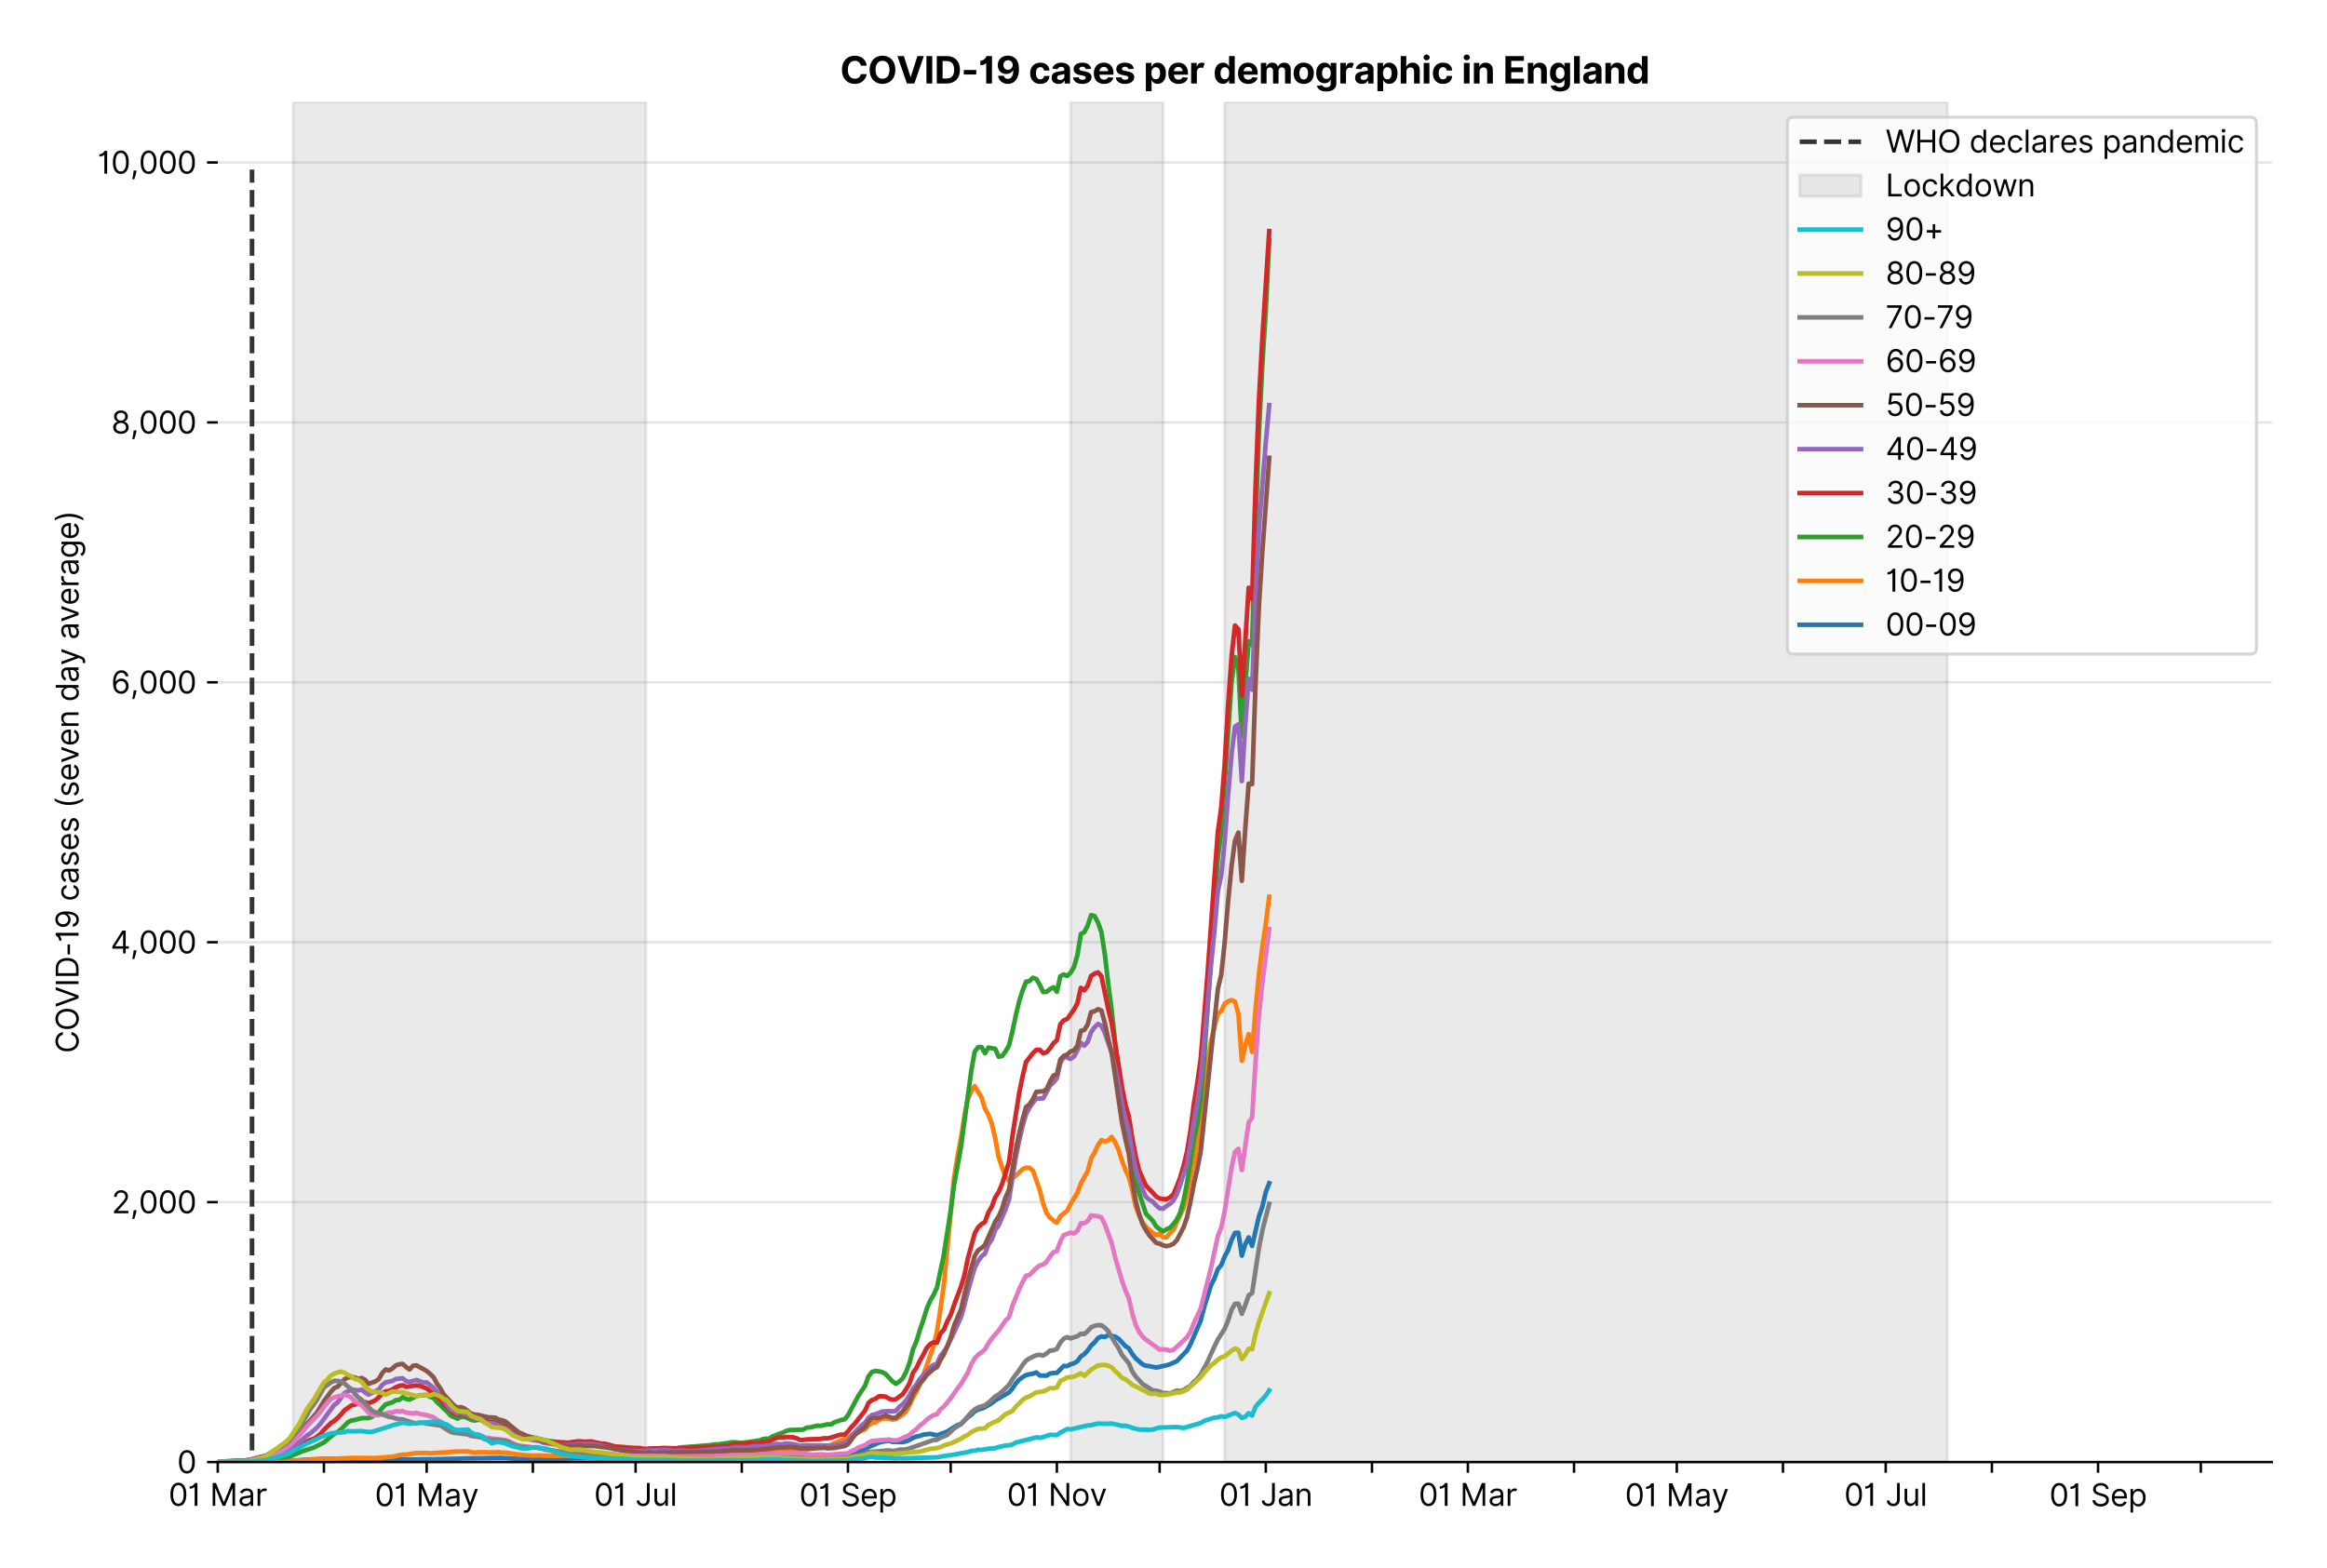<?xml version="1.0" encoding="utf-8" standalone="no"?>
<!DOCTYPE svg PUBLIC "-//W3C//DTD SVG 1.1//EN"
  "http://www.w3.org/Graphics/SVG/1.1/DTD/svg11.dtd">
<svg version="1.1" viewBox="0 0 758.589 511.234" xmlns="http://www.w3.org/2000/svg" xmlns:xlink="http://www.w3.org/1999/xlink">
 <defs>
  <style type="text/css">*{stroke-linecap:butt;stroke-linejoin:round;}</style>
 </defs>
 <g id="figure_1">
  <g id="patch_1">
   <path d="M 0 511.234 
L 758.589 511.234 
L 758.589 0 
L 0 0 
z
" style="fill:#ffffff;"/>
  </g>
  <g id="axes_1">
   <g id="patch_2">
    <path d="M 70.989 476.745 
L 740.589 476.745 
L 740.589 33.225 
L 70.989 33.225 
z
" style="fill:#ffffff;"/>
   </g>
   <g id="matplotlib.axis_1">
    <g id="xtick_1">
     <g id="line2d_1">
      <defs>
       <path d="M 0 0 
L 0 3.5 
" id="m0e0f394fb2" style="stroke:#000000;stroke-width:0.8;"/>
      </defs>
      <g>
       <use style="stroke:#000000;stroke-width:0.8;" x="70.989" xlink:href="#m0e0f394fb2" y="476.745"/>
      </g>
     </g>
     <g id="text_1">
      <!-- 01 Mar -->
      <g transform="translate(54.952 491.018)scale(0.1 -0.1)">
       <defs>
        <path d="M 2000 -64 
Q 1230 -64 806 561 
Q 382 1186 382 2327 
Q 382 3459 809 4088 
Q 1236 4718 2000 4718 
Q 2764 4718 3191 4088 
Q 3618 3459 3618 2327 
Q 3618 1186 3194 561 
Q 2771 -64 2000 -64 
z
M 2000 436 
Q 2509 436 2791 927 
Q 3073 1418 3073 2327 
Q 3073 3234 2789 3730 
Q 2505 4227 2000 4227 
Q 1496 4227 1211 3730 
Q 927 3234 927 2327 
Q 927 1418 1210 927 
Q 1493 436 2000 436 
z
" id="Inter-Regular-30" transform="scale(0.016)"/>
        <path d="M 1973 4655 
L 1973 0 
L 1409 0 
L 1409 3836 
L 1373 3836 
Q 1341 3773 1209 3692 
Q 1077 3611 868 3551 
Q 659 3491 391 3491 
L 391 3964 
Q 661 3964 859 4061 
Q 1057 4159 1190 4291 
Q 1323 4423 1392 4529 
Q 1461 4636 1473 4655 
L 1973 4655 
z
" id="Inter-Regular-31" transform="scale(0.016)"/>
        <path id="Inter-Regular-20" transform="scale(0.016)"/>
        <path d="M 564 4655 
L 1236 4655 
L 2818 791 
L 2873 791 
L 4455 4655 
L 5127 4655 
L 5127 0 
L 4600 0 
L 4600 3536 
L 4555 3536 
L 3100 0 
L 2591 0 
L 1136 3536 
L 1091 3536 
L 1091 0 
L 564 0 
L 564 4655 
z
" id="Inter-Regular-4d" transform="scale(0.016)"/>
        <path d="M 1518 -82 
Q 1186 -82 916 44 
Q 646 170 486 410 
Q 327 650 327 991 
Q 327 1291 445 1478 
Q 564 1666 761 1773 
Q 959 1880 1199 1933 
Q 1439 1986 1682 2018 
Q 2000 2059 2199 2080 
Q 2398 2102 2490 2154 
Q 2582 2207 2582 2336 
L 2582 2355 
Q 2582 2691 2399 2877 
Q 2216 3064 1846 3064 
Q 1461 3064 1243 2895 
Q 1025 2727 936 2536 
L 427 2718 
Q 564 3036 792 3214 
Q 1021 3393 1292 3464 
Q 1564 3536 1827 3536 
Q 1996 3536 2215 3496 
Q 2434 3457 2640 3334 
Q 2846 3211 2982 2963 
Q 3118 2716 3118 2300 
L 3118 0 
L 2582 0 
L 2582 473 
L 2555 473 
Q 2500 359 2373 229 
Q 2246 100 2034 9 
Q 1823 -82 1518 -82 
z
M 1600 400 
Q 1918 400 2137 525 
Q 2357 650 2469 847 
Q 2582 1045 2582 1264 
L 2582 1755 
Q 2548 1714 2433 1681 
Q 2318 1648 2169 1624 
Q 2021 1600 1881 1583 
Q 1741 1566 1655 1555 
Q 1446 1527 1265 1467 
Q 1084 1407 974 1287 
Q 864 1168 864 964 
Q 864 684 1072 542 
Q 1280 400 1600 400 
z
" id="Inter-Regular-61" transform="scale(0.016)"/>
        <path d="M 491 0 
L 491 3491 
L 1009 3491 
L 1009 2964 
L 1046 2964 
Q 1139 3223 1389 3384 
Q 1639 3545 1955 3545 
Q 2100 3545 2209 3511 
Q 2318 3477 2400 3418 
L 2218 2964 
Q 2161 2993 2085 3010 
Q 2009 3027 1909 3027 
Q 1527 3027 1277 2794 
Q 1027 2561 1027 2209 
L 1027 0 
L 491 0 
z
" id="Inter-Regular-72" transform="scale(0.016)"/>
       </defs>
       <use xlink:href="#Inter-Regular-30"/>
       <use x="62.5" xlink:href="#Inter-Regular-31"/>
       <use x="106.676" xlink:href="#Inter-Regular-20"/>
       <use x="134.801" xlink:href="#Inter-Regular-4d"/>
       <use x="225.994" xlink:href="#Inter-Regular-61"/>
       <use x="282.386" xlink:href="#Inter-Regular-72"/>
      </g>
     </g>
    </g>
    <g id="xtick_2">
     <g id="line2d_2">
      <g>
       <use style="stroke:#000000;stroke-width:0.8;" x="105.601" xlink:href="#m0e0f394fb2" y="476.745"/>
      </g>
     </g>
    </g>
    <g id="xtick_3">
     <g id="line2d_3">
      <g>
       <use style="stroke:#000000;stroke-width:0.8;" x="139.097" xlink:href="#m0e0f394fb2" y="476.745"/>
      </g>
     </g>
     <g id="text_2">
      <!-- 01 May -->
      <g transform="translate(122.194 491.117)scale(0.1 -0.1)">
       <defs>
        <path d="M 818 -1355 
Q 682 -1355 575 -1333 
Q 468 -1311 427 -1291 
L 564 -818 
Q 857 -893 1053 -814 
Q 1250 -736 1391 -345 
L 1509 -18 
L 218 3491 
L 800 3491 
L 1764 709 
L 1800 709 
L 2764 3491 
L 3346 3491 
L 1846 -564 
Q 1550 -1355 818 -1355 
z
" id="Inter-Regular-79" transform="scale(0.016)"/>
       </defs>
       <use xlink:href="#Inter-Regular-30"/>
       <use x="62.5" xlink:href="#Inter-Regular-31"/>
       <use x="106.676" xlink:href="#Inter-Regular-20"/>
       <use x="134.801" xlink:href="#Inter-Regular-4d"/>
       <use x="225.994" xlink:href="#Inter-Regular-61"/>
       <use x="282.386" xlink:href="#Inter-Regular-79"/>
      </g>
     </g>
    </g>
    <g id="xtick_4">
     <g id="line2d_4">
      <g>
       <use style="stroke:#000000;stroke-width:0.8;" x="173.709" xlink:href="#m0e0f394fb2" y="476.745"/>
      </g>
     </g>
    </g>
    <g id="xtick_5">
     <g id="line2d_5">
      <g>
       <use style="stroke:#000000;stroke-width:0.8;" x="207.204" xlink:href="#m0e0f394fb2" y="476.745"/>
      </g>
     </g>
     <g id="text_3">
      <!-- 01 Jul -->
      <g transform="translate(193.66 491.018)scale(0.1 -0.1)">
       <defs>
        <path d="M 2346 4655 
L 2909 4655 
L 2909 1327 
Q 2909 657 2549 296 
Q 2189 -64 1582 -64 
Q 1200 -64 902 76 
Q 605 216 434 475 
Q 264 734 264 1091 
L 818 1091 
Q 818 795 1034 615 
Q 1250 436 1582 436 
Q 1948 436 2147 664 
Q 2346 893 2346 1327 
L 2346 4655 
z
" id="Inter-Regular-4a" transform="scale(0.016)"/>
        <path d="M 2691 1427 
L 2691 3491 
L 3227 3491 
L 3227 0 
L 2691 0 
L 2691 591 
L 2655 591 
Q 2532 325 2273 140 
Q 2014 -45 1618 -45 
Q 1127 -45 809 280 
Q 491 605 491 1273 
L 491 3491 
L 1027 3491 
L 1027 1309 
Q 1027 927 1242 700 
Q 1457 473 1791 473 
Q 1991 473 2199 575 
Q 2407 677 2549 888 
Q 2691 1100 2691 1427 
z
" id="Inter-Regular-75" transform="scale(0.016)"/>
        <path d="M 1027 4655 
L 1027 0 
L 491 0 
L 491 4655 
L 1027 4655 
z
" id="Inter-Regular-6c" transform="scale(0.016)"/>
       </defs>
       <use xlink:href="#Inter-Regular-30"/>
       <use x="62.5" xlink:href="#Inter-Regular-31"/>
       <use x="106.676" xlink:href="#Inter-Regular-20"/>
       <use x="134.801" xlink:href="#Inter-Regular-4a"/>
       <use x="189.063" xlink:href="#Inter-Regular-75"/>
       <use x="247.159" xlink:href="#Inter-Regular-6c"/>
      </g>
     </g>
    </g>
    <g id="xtick_6">
     <g id="line2d_6">
      <g>
       <use style="stroke:#000000;stroke-width:0.8;" x="241.816" xlink:href="#m0e0f394fb2" y="476.745"/>
      </g>
     </g>
    </g>
    <g id="xtick_7">
     <g id="line2d_7">
      <g>
       <use style="stroke:#000000;stroke-width:0.8;" x="276.428" xlink:href="#m0e0f394fb2" y="476.745"/>
      </g>
     </g>
     <g id="text_4">
      <!-- 01 Sep -->
      <g transform="translate(260.541 491.117)scale(0.1 -0.1)">
       <defs>
        <path d="M 3109 3491 
Q 3068 3836 2777 4027 
Q 2486 4218 2064 4218 
Q 1600 4218 1318 3999 
Q 1036 3780 1036 3445 
Q 1036 3195 1189 3042 
Q 1343 2889 1553 2803 
Q 1764 2718 1936 2673 
L 2409 2545 
Q 2591 2498 2815 2414 
Q 3039 2330 3244 2185 
Q 3450 2041 3584 1816 
Q 3718 1591 3718 1264 
Q 3718 886 3521 581 
Q 3325 277 2949 97 
Q 2573 -82 2036 -82 
Q 1286 -82 845 272 
Q 405 627 364 1200 
L 946 1200 
Q 968 936 1124 764 
Q 1280 593 1519 510 
Q 1759 427 2036 427 
Q 2359 427 2616 533 
Q 2873 639 3023 828 
Q 3173 1018 3173 1273 
Q 3173 1505 3043 1650 
Q 2914 1795 2702 1886 
Q 2491 1977 2246 2045 
L 1673 2209 
Q 1127 2366 809 2657 
Q 491 2948 491 3418 
Q 491 3809 703 4101 
Q 916 4393 1276 4555 
Q 1636 4718 2082 4718 
Q 2532 4718 2882 4558 
Q 3232 4398 3437 4120 
Q 3643 3843 3655 3491 
L 3109 3491 
z
" id="Inter-Regular-53" transform="scale(0.016)"/>
        <path d="M 1955 -73 
Q 1450 -73 1085 151 
Q 721 375 524 778 
Q 327 1182 327 1718 
Q 327 2255 524 2665 
Q 721 3075 1074 3305 
Q 1427 3536 1900 3536 
Q 2173 3536 2439 3445 
Q 2705 3355 2923 3151 
Q 3141 2948 3270 2614 
Q 3400 2280 3400 1791 
L 3400 1564 
L 866 1564 
Q 884 1005 1183 707 
Q 1482 409 1955 409 
Q 2271 409 2498 545 
Q 2725 682 2827 955 
L 3346 809 
Q 3223 414 2854 170 
Q 2486 -73 1955 -73 
z
M 866 2027 
L 2855 2027 
Q 2855 2470 2595 2762 
Q 2336 3055 1900 3055 
Q 1593 3055 1368 2911 
Q 1143 2768 1013 2533 
Q 884 2298 866 2027 
z
" id="Inter-Regular-65" transform="scale(0.016)"/>
        <path d="M 491 -1309 
L 491 3491 
L 1009 3491 
L 1009 2936 
L 1073 2936 
Q 1132 3027 1237 3169 
Q 1343 3311 1542 3423 
Q 1741 3536 2082 3536 
Q 2523 3536 2859 3315 
Q 3196 3095 3384 2690 
Q 3573 2286 3573 1736 
Q 3573 1182 3384 776 
Q 3196 370 2861 148 
Q 2527 -73 2091 -73 
Q 1755 -73 1552 39 
Q 1350 152 1241 296 
Q 1132 441 1073 536 
L 1027 536 
L 1027 -1309 
L 491 -1309 
z
M 1018 1745 
Q 1018 1152 1276 780 
Q 1534 409 2018 409 
Q 2355 409 2581 587 
Q 2807 766 2921 1069 
Q 3036 1373 3036 1745 
Q 3036 2114 2923 2410 
Q 2811 2707 2585 2881 
Q 2359 3055 2018 3055 
Q 1527 3055 1272 2693 
Q 1018 2332 1018 1745 
z
" id="Inter-Regular-70" transform="scale(0.016)"/>
       </defs>
       <use xlink:href="#Inter-Regular-30"/>
       <use x="62.5" xlink:href="#Inter-Regular-31"/>
       <use x="106.676" xlink:href="#Inter-Regular-20"/>
       <use x="134.801" xlink:href="#Inter-Regular-53"/>
       <use x="198.58" xlink:href="#Inter-Regular-65"/>
       <use x="256.818" xlink:href="#Inter-Regular-70"/>
      </g>
     </g>
    </g>
    <g id="xtick_8">
     <g id="line2d_8">
      <g>
       <use style="stroke:#000000;stroke-width:0.8;" x="309.924" xlink:href="#m0e0f394fb2" y="476.745"/>
      </g>
     </g>
    </g>
    <g id="xtick_9">
     <g id="line2d_9">
      <g>
       <use style="stroke:#000000;stroke-width:0.8;" x="344.536" xlink:href="#m0e0f394fb2" y="476.745"/>
      </g>
     </g>
     <g id="text_5">
      <!-- 01 Nov -->
      <g transform="translate(328.265 491.018)scale(0.1 -0.1)">
       <defs>
        <path d="M 4255 4655 
L 4255 0 
L 3709 0 
L 1173 3655 
L 1127 3655 
L 1127 0 
L 564 0 
L 564 4655 
L 1109 4655 
L 3655 991 
L 3700 991 
L 3700 4655 
L 4255 4655 
z
" id="Inter-Regular-4e" transform="scale(0.016)"/>
        <path d="M 1909 -73 
Q 1436 -73 1080 152 
Q 725 377 526 781 
Q 327 1186 327 1727 
Q 327 2273 526 2679 
Q 725 3086 1080 3311 
Q 1436 3536 1909 3536 
Q 2382 3536 2737 3311 
Q 3093 3086 3292 2679 
Q 3491 2273 3491 1727 
Q 3491 1186 3292 781 
Q 3093 377 2737 152 
Q 2382 -73 1909 -73 
z
M 1909 409 
Q 2268 409 2500 593 
Q 2732 777 2843 1077 
Q 2955 1377 2955 1727 
Q 2955 2077 2843 2379 
Q 2732 2682 2500 2868 
Q 2268 3055 1909 3055 
Q 1550 3055 1318 2868 
Q 1086 2682 975 2379 
Q 864 2077 864 1727 
Q 864 1377 975 1077 
Q 1086 777 1318 593 
Q 1550 409 1909 409 
z
" id="Inter-Regular-6f" transform="scale(0.016)"/>
        <path d="M 3346 3491 
L 2055 0 
L 1509 0 
L 218 3491 
L 800 3491 
L 1764 709 
L 1800 709 
L 2764 3491 
L 3346 3491 
z
" id="Inter-Regular-76" transform="scale(0.016)"/>
       </defs>
       <use xlink:href="#Inter-Regular-30"/>
       <use x="62.5" xlink:href="#Inter-Regular-31"/>
       <use x="106.676" xlink:href="#Inter-Regular-20"/>
       <use x="134.801" xlink:href="#Inter-Regular-4e"/>
       <use x="210.085" xlink:href="#Inter-Regular-6f"/>
       <use x="269.744" xlink:href="#Inter-Regular-76"/>
      </g>
     </g>
    </g>
    <g id="xtick_10">
     <g id="line2d_10">
      <g>
       <use style="stroke:#000000;stroke-width:0.8;" x="378.031" xlink:href="#m0e0f394fb2" y="476.745"/>
      </g>
     </g>
    </g>
    <g id="xtick_11">
     <g id="line2d_11">
      <g>
       <use style="stroke:#000000;stroke-width:0.8;" x="412.643" xlink:href="#m0e0f394fb2" y="476.745"/>
      </g>
     </g>
     <g id="text_6">
      <!-- 01 Jan -->
      <g transform="translate(397.444 491.018)scale(0.1 -0.1)">
       <defs>
        <path d="M 1027 2100 
L 1027 0 
L 491 0 
L 491 3491 
L 1009 3491 
L 1009 2945 
L 1055 2945 
Q 1177 3211 1427 3373 
Q 1677 3536 2073 3536 
Q 2602 3536 2928 3211 
Q 3255 2886 3255 2218 
L 3255 0 
L 2718 0 
L 2718 2182 
Q 2718 2593 2504 2824 
Q 2291 3055 1918 3055 
Q 1534 3055 1280 2806 
Q 1027 2557 1027 2100 
z
" id="Inter-Regular-6e" transform="scale(0.016)"/>
       </defs>
       <use xlink:href="#Inter-Regular-30"/>
       <use x="62.5" xlink:href="#Inter-Regular-31"/>
       <use x="106.676" xlink:href="#Inter-Regular-20"/>
       <use x="134.801" xlink:href="#Inter-Regular-4a"/>
       <use x="189.063" xlink:href="#Inter-Regular-61"/>
       <use x="245.455" xlink:href="#Inter-Regular-6e"/>
      </g>
     </g>
    </g>
    <g id="xtick_12">
     <g id="line2d_12">
      <g>
       <use style="stroke:#000000;stroke-width:0.8;" x="447.255" xlink:href="#m0e0f394fb2" y="476.745"/>
      </g>
     </g>
    </g>
    <g id="xtick_13">
     <g id="line2d_13">
      <g>
       <use style="stroke:#000000;stroke-width:0.8;" x="478.518" xlink:href="#m0e0f394fb2" y="476.745"/>
      </g>
     </g>
     <g id="text_7">
      <!-- 01 Mar -->
      <g transform="translate(462.481 491.018)scale(0.1 -0.1)">
       <use xlink:href="#Inter-Regular-30"/>
       <use x="62.5" xlink:href="#Inter-Regular-31"/>
       <use x="106.676" xlink:href="#Inter-Regular-20"/>
       <use x="134.801" xlink:href="#Inter-Regular-4d"/>
       <use x="225.994" xlink:href="#Inter-Regular-61"/>
       <use x="282.386" xlink:href="#Inter-Regular-72"/>
      </g>
     </g>
    </g>
    <g id="xtick_14">
     <g id="line2d_14">
      <g>
       <use style="stroke:#000000;stroke-width:0.8;" x="513.13" xlink:href="#m0e0f394fb2" y="476.745"/>
      </g>
     </g>
    </g>
    <g id="xtick_15">
     <g id="line2d_15">
      <g>
       <use style="stroke:#000000;stroke-width:0.8;" x="546.625" xlink:href="#m0e0f394fb2" y="476.745"/>
      </g>
     </g>
     <g id="text_8">
      <!-- 01 May -->
      <g transform="translate(529.722 491.117)scale(0.1 -0.1)">
       <use xlink:href="#Inter-Regular-30"/>
       <use x="62.5" xlink:href="#Inter-Regular-31"/>
       <use x="106.676" xlink:href="#Inter-Regular-20"/>
       <use x="134.801" xlink:href="#Inter-Regular-4d"/>
       <use x="225.994" xlink:href="#Inter-Regular-61"/>
       <use x="282.386" xlink:href="#Inter-Regular-79"/>
      </g>
     </g>
    </g>
    <g id="xtick_16">
     <g id="line2d_16">
      <g>
       <use style="stroke:#000000;stroke-width:0.8;" x="581.238" xlink:href="#m0e0f394fb2" y="476.745"/>
      </g>
     </g>
    </g>
    <g id="xtick_17">
     <g id="line2d_17">
      <g>
       <use style="stroke:#000000;stroke-width:0.8;" x="614.733" xlink:href="#m0e0f394fb2" y="476.745"/>
      </g>
     </g>
     <g id="text_9">
      <!-- 01 Jul -->
      <g transform="translate(601.189 491.018)scale(0.1 -0.1)">
       <use xlink:href="#Inter-Regular-30"/>
       <use x="62.5" xlink:href="#Inter-Regular-31"/>
       <use x="106.676" xlink:href="#Inter-Regular-20"/>
       <use x="134.801" xlink:href="#Inter-Regular-4a"/>
       <use x="189.063" xlink:href="#Inter-Regular-75"/>
       <use x="247.159" xlink:href="#Inter-Regular-6c"/>
      </g>
     </g>
    </g>
    <g id="xtick_18">
     <g id="line2d_18">
      <g>
       <use style="stroke:#000000;stroke-width:0.8;" x="649.345" xlink:href="#m0e0f394fb2" y="476.745"/>
      </g>
     </g>
    </g>
    <g id="xtick_19">
     <g id="line2d_19">
      <g>
       <use style="stroke:#000000;stroke-width:0.8;" x="683.957" xlink:href="#m0e0f394fb2" y="476.745"/>
      </g>
     </g>
     <g id="text_10">
      <!-- 01 Sep -->
      <g transform="translate(668.07 491.117)scale(0.1 -0.1)">
       <use xlink:href="#Inter-Regular-30"/>
       <use x="62.5" xlink:href="#Inter-Regular-31"/>
       <use x="106.676" xlink:href="#Inter-Regular-20"/>
       <use x="134.801" xlink:href="#Inter-Regular-53"/>
       <use x="198.58" xlink:href="#Inter-Regular-65"/>
       <use x="256.818" xlink:href="#Inter-Regular-70"/>
      </g>
     </g>
    </g>
    <g id="xtick_20">
     <g id="line2d_20">
      <g>
       <use style="stroke:#000000;stroke-width:0.8;" x="717.453" xlink:href="#m0e0f394fb2" y="476.745"/>
      </g>
     </g>
    </g>
   </g>
   <g id="matplotlib.axis_2">
    <g id="ytick_1">
     <g id="line2d_21">
      <path clip-path="url(#pa57087ce53)" d="M 70.989 476.745 
L 740.589 476.745 
" style="fill:none;stroke:#e5e5e5;stroke-linecap:square;stroke-width:0.8;"/>
     </g>
     <g id="line2d_22">
      <defs>
       <path d="M 0 0 
L -3.5 0 
" id="m2eca20096f" style="stroke:#000000;stroke-width:0.8;"/>
      </defs>
      <g>
       <use style="stroke:#000000;stroke-width:0.8;" x="70.989" xlink:href="#m2eca20096f" y="476.745"/>
      </g>
     </g>
     <g id="text_11">
      <!-- 0 -->
      <g transform="translate(57.739 480.382)scale(0.1 -0.1)">
       <use xlink:href="#Inter-Regular-30"/>
      </g>
     </g>
    </g>
    <g id="ytick_2">
     <g id="line2d_23">
      <path clip-path="url(#pa57087ce53)" d="M 70.989 391.993 
L 740.589 391.993 
" style="fill:none;stroke:#e5e5e5;stroke-linecap:square;stroke-width:0.8;"/>
     </g>
     <g id="line2d_24">
      <g>
       <use style="stroke:#000000;stroke-width:0.8;" x="70.989" xlink:href="#m2eca20096f" y="391.993"/>
      </g>
     </g>
     <g id="text_12">
      <!-- 2,000 -->
      <g transform="translate(36.389 395.629)scale(0.1 -0.1)">
       <defs>
        <path d="M 482 0 
L 482 409 
L 2018 2091 
Q 2289 2386 2464 2605 
Q 2639 2825 2724 3019 
Q 2809 3214 2809 3427 
Q 2809 3795 2553 4011 
Q 2298 4227 1918 4227 
Q 1514 4227 1275 3985 
Q 1036 3743 1036 3345 
L 500 3345 
Q 500 3755 688 4064 
Q 877 4373 1203 4545 
Q 1530 4718 1936 4718 
Q 2346 4718 2661 4545 
Q 2977 4373 3156 4079 
Q 3336 3786 3336 3427 
Q 3336 3170 3244 2926 
Q 3152 2682 2926 2383 
Q 2700 2084 2300 1655 
L 1255 536 
L 1255 500 
L 3418 500 
L 3418 0 
L 482 0 
z
" id="Inter-Regular-32" transform="scale(0.016)"/>
        <path d="M 1291 636 
L 1255 391 
Q 1216 132 1137 -163 
Q 1059 -459 975 -720 
Q 891 -982 836 -1136 
L 427 -1136 
Q 457 -991 504 -752 
Q 552 -514 601 -219 
Q 650 75 682 382 
L 709 636 
L 1291 636 
z
" id="Inter-Regular-2c" transform="scale(0.016)"/>
       </defs>
       <use xlink:href="#Inter-Regular-32"/>
       <use x="60.511" xlink:href="#Inter-Regular-2c"/>
       <use x="88.494" xlink:href="#Inter-Regular-30"/>
       <use x="150.994" xlink:href="#Inter-Regular-30"/>
       <use x="213.494" xlink:href="#Inter-Regular-30"/>
      </g>
     </g>
    </g>
    <g id="ytick_3">
     <g id="line2d_25">
      <path clip-path="url(#pa57087ce53)" d="M 70.989 307.24 
L 740.589 307.24 
" style="fill:none;stroke:#e5e5e5;stroke-linecap:square;stroke-width:0.8;"/>
     </g>
     <g id="line2d_26">
      <g>
       <use style="stroke:#000000;stroke-width:0.8;" x="70.989" xlink:href="#m2eca20096f" y="307.24"/>
      </g>
     </g>
     <g id="text_13">
      <!-- 4,000 -->
      <g transform="translate(36.02 310.877)scale(0.1 -0.1)">
       <defs>
        <path d="M 373 955 
L 373 1418 
L 2418 4655 
L 3100 4655 
L 3100 1455 
L 3736 1455 
L 3736 955 
L 3100 955 
L 3100 0 
L 2564 0 
L 2564 955 
L 373 955 
z
M 2564 1455 
L 2564 3936 
L 2527 3936 
L 982 1491 
L 982 1455 
L 2564 1455 
z
" id="Inter-Regular-34" transform="scale(0.016)"/>
       </defs>
       <use xlink:href="#Inter-Regular-34"/>
       <use x="64.205" xlink:href="#Inter-Regular-2c"/>
       <use x="92.188" xlink:href="#Inter-Regular-30"/>
       <use x="154.688" xlink:href="#Inter-Regular-30"/>
       <use x="217.188" xlink:href="#Inter-Regular-30"/>
      </g>
     </g>
    </g>
    <g id="ytick_4">
     <g id="line2d_27">
      <path clip-path="url(#pa57087ce53)" d="M 70.989 222.488 
L 740.589 222.488 
" style="fill:none;stroke:#e5e5e5;stroke-linecap:square;stroke-width:0.8;"/>
     </g>
     <g id="line2d_28">
      <g>
       <use style="stroke:#000000;stroke-width:0.8;" x="70.989" xlink:href="#m2eca20096f" y="222.488"/>
      </g>
     </g>
     <g id="text_14">
      <!-- 6,000 -->
      <g transform="translate(36.205 226.124)scale(0.1 -0.1)">
       <defs>
        <path d="M 2027 -64 
Q 1741 -59 1454 45 
Q 1168 150 932 399 
Q 696 648 552 1074 
Q 409 1500 409 2145 
Q 409 3386 861 4056 
Q 1314 4727 2100 4727 
Q 2686 4727 3073 4384 
Q 3461 4041 3546 3491 
L 2991 3491 
Q 2914 3811 2691 4019 
Q 2468 4227 2100 4227 
Q 1559 4227 1249 3755 
Q 939 3284 936 2427 
L 973 2427 
Q 1164 2716 1461 2880 
Q 1759 3045 2118 3045 
Q 2518 3045 2850 2846 
Q 3182 2648 3382 2299 
Q 3582 1950 3582 1500 
Q 3582 1068 3389 710 
Q 3196 352 2847 142 
Q 2498 -68 2027 -64 
z
M 2027 436 
Q 2314 436 2542 579 
Q 2771 723 2903 964 
Q 3036 1205 3036 1500 
Q 3036 1789 2908 2026 
Q 2780 2264 2556 2404 
Q 2332 2545 2046 2545 
Q 1757 2545 1525 2397 
Q 1293 2250 1157 2010 
Q 1021 1770 1018 1491 
Q 1018 1214 1149 973 
Q 1280 732 1508 584 
Q 1736 436 2027 436 
z
" id="Inter-Regular-36" transform="scale(0.016)"/>
       </defs>
       <use xlink:href="#Inter-Regular-36"/>
       <use x="62.358" xlink:href="#Inter-Regular-2c"/>
       <use x="90.341" xlink:href="#Inter-Regular-30"/>
       <use x="152.841" xlink:href="#Inter-Regular-30"/>
       <use x="215.341" xlink:href="#Inter-Regular-30"/>
      </g>
     </g>
    </g>
    <g id="ytick_5">
     <g id="line2d_29">
      <path clip-path="url(#pa57087ce53)" d="M 70.989 137.735 
L 740.589 137.735 
" style="fill:none;stroke:#e5e5e5;stroke-linecap:square;stroke-width:0.8;"/>
     </g>
     <g id="line2d_30">
      <g>
       <use style="stroke:#000000;stroke-width:0.8;" x="70.989" xlink:href="#m2eca20096f" y="137.735"/>
      </g>
     </g>
     <g id="text_15">
      <!-- 8,000 -->
      <g transform="translate(36.275 141.372)scale(0.1 -0.1)">
       <defs>
        <path d="M 1973 -64 
Q 1505 -64 1147 103 
Q 789 270 589 564 
Q 389 859 391 1236 
Q 389 1532 507 1783 
Q 625 2034 830 2203 
Q 1036 2373 1291 2418 
L 1291 2445 
Q 957 2532 759 2821 
Q 561 3111 564 3482 
Q 561 3836 743 4115 
Q 925 4395 1244 4556 
Q 1564 4718 1973 4718 
Q 2377 4718 2695 4556 
Q 3014 4395 3197 4115 
Q 3380 3836 3382 3482 
Q 3380 3111 3181 2821 
Q 2982 2532 2655 2445 
L 2655 2418 
Q 2907 2373 3109 2203 
Q 3311 2034 3431 1783 
Q 3552 1532 3555 1236 
Q 3552 859 3351 564 
Q 3150 270 2794 103 
Q 2439 -64 1973 -64 
z
M 1973 436 
Q 2446 436 2722 662 
Q 2998 889 3000 1264 
Q 2998 1527 2864 1729 
Q 2730 1932 2499 2048 
Q 2268 2164 1973 2164 
Q 1675 2164 1442 2048 
Q 1209 1932 1076 1729 
Q 943 1527 946 1264 
Q 943 889 1218 662 
Q 1493 436 1973 436 
z
M 1973 2645 
Q 2348 2645 2591 2864 
Q 2834 3084 2836 3445 
Q 2834 3800 2596 4013 
Q 2359 4227 1973 4227 
Q 1582 4227 1344 4013 
Q 1107 3800 1109 3445 
Q 1107 3084 1349 2864 
Q 1591 2645 1973 2645 
z
" id="Inter-Regular-38" transform="scale(0.016)"/>
       </defs>
       <use xlink:href="#Inter-Regular-38"/>
       <use x="61.648" xlink:href="#Inter-Regular-2c"/>
       <use x="89.631" xlink:href="#Inter-Regular-30"/>
       <use x="152.131" xlink:href="#Inter-Regular-30"/>
       <use x="214.631" xlink:href="#Inter-Regular-30"/>
      </g>
     </g>
    </g>
    <g id="ytick_6">
     <g id="line2d_31">
      <path clip-path="url(#pa57087ce53)" d="M 70.989 52.983 
L 740.589 52.983 
" style="fill:none;stroke:#e5e5e5;stroke-linecap:square;stroke-width:0.8;"/>
     </g>
     <g id="line2d_32">
      <g>
       <use style="stroke:#000000;stroke-width:0.8;" x="70.989" xlink:href="#m2eca20096f" y="52.983"/>
      </g>
     </g>
     <g id="text_16">
      <!-- 10,000 -->
      <g transform="translate(31.773 56.619)scale(0.1 -0.1)">
       <use xlink:href="#Inter-Regular-31"/>
       <use x="44.176" xlink:href="#Inter-Regular-30"/>
       <use x="106.676" xlink:href="#Inter-Regular-2c"/>
       <use x="134.659" xlink:href="#Inter-Regular-30"/>
       <use x="197.159" xlink:href="#Inter-Regular-30"/>
       <use x="259.659" xlink:href="#Inter-Regular-30"/>
      </g>
     </g>
    </g>
    <g id="text_17">
     <!-- COVID-19 cases (seven day average) -->
     <g transform="translate(25.614 343.418)rotate(-90)scale(0.1 -0.1)">
      <defs>
       <path d="M 4309 3200 
L 3746 3200 
Q 3677 3523 3484 3743 
Q 3291 3964 3018 4077 
Q 2746 4191 2436 4191 
Q 2014 4191 1672 3977 
Q 1330 3764 1128 3348 
Q 927 2932 927 2327 
Q 927 1723 1128 1307 
Q 1330 891 1672 677 
Q 2014 464 2436 464 
Q 2746 464 3018 577 
Q 3291 691 3484 911 
Q 3677 1132 3746 1455 
L 4309 1455 
Q 4223 977 3957 637 
Q 3691 298 3298 117 
Q 2905 -64 2436 -64 
Q 1841 -64 1377 227 
Q 914 518 648 1054 
Q 382 1591 382 2327 
Q 382 3064 648 3600 
Q 914 4136 1377 4427 
Q 1841 4718 2436 4718 
Q 2905 4718 3298 4537 
Q 3691 4357 3957 4017 
Q 4223 3677 4309 3200 
z
" id="Inter-Regular-43" transform="scale(0.016)"/>
       <path d="M 4491 2327 
Q 4491 1591 4225 1054 
Q 3959 518 3495 227 
Q 3032 -64 2436 -64 
Q 1841 -64 1377 227 
Q 914 518 648 1054 
Q 382 1591 382 2327 
Q 382 3064 648 3600 
Q 914 4136 1377 4427 
Q 1841 4718 2436 4718 
Q 3032 4718 3495 4427 
Q 3959 4136 4225 3600 
Q 4491 3064 4491 2327 
z
M 3946 2327 
Q 3946 2932 3744 3348 
Q 3543 3764 3201 3977 
Q 2859 4191 2436 4191 
Q 2014 4191 1672 3977 
Q 1330 3764 1128 3348 
Q 927 2932 927 2327 
Q 927 1723 1128 1307 
Q 1330 891 1672 677 
Q 2014 464 2436 464 
Q 2859 464 3201 677 
Q 3543 891 3744 1307 
Q 3946 1723 3946 2327 
z
" id="Inter-Regular-4f" transform="scale(0.016)"/>
       <path d="M 755 4655 
L 2136 736 
L 2191 736 
L 3573 4655 
L 4164 4655 
L 2455 0 
L 1873 0 
L 164 4655 
L 755 4655 
z
" id="Inter-Regular-56" transform="scale(0.016)"/>
       <path d="M 1127 4655 
L 1127 0 
L 564 0 
L 564 4655 
L 1127 4655 
z
" id="Inter-Regular-49" transform="scale(0.016)"/>
       <path d="M 2000 0 
L 564 0 
L 564 4655 
L 2064 4655 
Q 2741 4655 3223 4376 
Q 3705 4098 3961 3578 
Q 4218 3059 4218 2336 
Q 4218 1609 3959 1085 
Q 3700 561 3204 280 
Q 2709 0 2000 0 
z
M 1127 500 
L 1964 500 
Q 2830 500 3251 992 
Q 3673 1484 3673 2336 
Q 3673 3182 3259 3668 
Q 2846 4155 2027 4155 
L 1127 4155 
L 1127 500 
z
" id="Inter-Regular-44" transform="scale(0.016)"/>
       <path d="M 2491 2245 
L 2491 1745 
L 455 1745 
L 455 2245 
L 2491 2245 
z
" id="Inter-Regular-2d" transform="scale(0.016)"/>
       <path d="M 1964 4727 
Q 2250 4725 2536 4618 
Q 2823 4511 3059 4263 
Q 3296 4016 3439 3590 
Q 3582 3164 3582 2518 
Q 3582 1277 3128 606 
Q 2675 -64 1891 -64 
Q 1305 -64 916 278 
Q 527 620 446 1173 
L 1000 1173 
Q 1075 852 1299 644 
Q 1523 436 1891 436 
Q 2430 436 2742 906 
Q 3055 1377 3055 2236 
L 3018 2236 
Q 2827 1950 2530 1784 
Q 2234 1618 1873 1618 
Q 1473 1618 1140 1817 
Q 807 2016 608 2365 
Q 409 2714 409 3164 
Q 409 3595 601 3952 
Q 793 4309 1142 4520 
Q 1491 4732 1964 4727 
z
M 1964 4227 
Q 1677 4227 1449 4084 
Q 1221 3941 1088 3700 
Q 955 3459 955 3164 
Q 955 2873 1083 2635 
Q 1211 2398 1435 2258 
Q 1659 2118 1946 2118 
Q 2232 2118 2465 2266 
Q 2698 2414 2835 2654 
Q 2973 2895 2973 3173 
Q 2973 3450 2842 3691 
Q 2711 3932 2483 4079 
Q 2255 4227 1964 4227 
z
" id="Inter-Regular-39" transform="scale(0.016)"/>
       <path d="M 1909 -73 
Q 1418 -73 1063 159 
Q 709 391 518 798 
Q 327 1205 327 1727 
Q 327 2259 524 2667 
Q 721 3075 1074 3305 
Q 1427 3536 1900 3536 
Q 2268 3536 2563 3400 
Q 2859 3264 3047 3018 
Q 3236 2773 3282 2445 
L 2746 2445 
Q 2684 2684 2474 2869 
Q 2264 3055 1909 3055 
Q 1439 3055 1151 2697 
Q 864 2339 864 1745 
Q 864 1139 1148 774 
Q 1432 409 1909 409 
Q 2223 409 2447 570 
Q 2671 732 2746 1018 
L 3282 1018 
Q 3236 709 3058 462 
Q 2880 216 2588 71 
Q 2296 -73 1909 -73 
z
" id="Inter-Regular-63" transform="scale(0.016)"/>
       <path d="M 2964 2709 
L 2482 2573 
Q 2411 2755 2245 2914 
Q 2080 3073 1727 3073 
Q 1407 3073 1194 2926 
Q 982 2780 982 2555 
Q 982 2355 1127 2239 
Q 1273 2123 1582 2045 
L 2100 1918 
Q 3027 1691 3027 973 
Q 3027 673 2855 436 
Q 2684 200 2377 63 
Q 2071 -73 1664 -73 
Q 1130 -73 780 159 
Q 430 391 336 836 
L 846 964 
Q 989 400 1655 400 
Q 2030 400 2251 560 
Q 2473 720 2473 945 
Q 2473 1316 1955 1436 
L 1373 1573 
Q 893 1686 669 1926 
Q 446 2166 446 2527 
Q 446 2823 613 3050 
Q 780 3277 1069 3406 
Q 1359 3536 1727 3536 
Q 2246 3536 2542 3309 
Q 2839 3082 2964 2709 
z
" id="Inter-Regular-73" transform="scale(0.016)"/>
       <path d="M 682 1964 
Q 682 2823 906 3544 
Q 1130 4266 1546 4873 
L 2018 4873 
Q 1800 4573 1623 4095 
Q 1446 3618 1341 3061 
Q 1236 2505 1236 1964 
Q 1236 1423 1341 866 
Q 1446 309 1623 -168 
Q 1800 -645 2018 -945 
L 1546 -945 
Q 1130 -339 906 383 
Q 682 1105 682 1964 
z
" id="Inter-Regular-28" transform="scale(0.016)"/>
       <path d="M 1809 -73 
Q 1373 -73 1039 148 
Q 705 370 516 776 
Q 327 1182 327 1736 
Q 327 2286 516 2690 
Q 705 3095 1041 3315 
Q 1377 3536 1818 3536 
Q 2159 3536 2358 3423 
Q 2557 3311 2662 3169 
Q 2768 3027 2827 2936 
L 2873 2936 
L 2873 4655 
L 3409 4655 
L 3409 0 
L 2891 0 
L 2891 536 
L 2827 536 
Q 2768 441 2659 296 
Q 2550 152 2348 39 
Q 2146 -73 1809 -73 
z
M 1882 409 
Q 2366 409 2624 780 
Q 2882 1152 2882 1745 
Q 2882 2332 2627 2693 
Q 2373 3055 1882 3055 
Q 1541 3055 1315 2881 
Q 1089 2707 976 2410 
Q 864 2114 864 1745 
Q 864 1373 978 1069 
Q 1093 766 1319 587 
Q 1546 409 1882 409 
z
" id="Inter-Regular-64" transform="scale(0.016)"/>
       <path d="M 1900 -1382 
Q 1316 -1382 976 -1169 
Q 636 -957 473 -682 
L 900 -382 
Q 973 -477 1084 -601 
Q 1196 -725 1390 -817 
Q 1584 -909 1900 -909 
Q 2323 -909 2598 -704 
Q 2873 -500 2873 -64 
L 2873 645 
L 2827 645 
Q 2768 550 2660 410 
Q 2552 270 2351 162 
Q 2150 55 1809 55 
Q 1386 55 1051 255 
Q 716 455 521 836 
Q 327 1218 327 1764 
Q 327 2300 516 2699 
Q 705 3098 1041 3317 
Q 1377 3536 1818 3536 
Q 2159 3536 2360 3423 
Q 2561 3311 2669 3169 
Q 2777 3027 2836 2936 
L 2891 2936 
L 2891 3491 
L 3409 3491 
L 3409 -100 
Q 3409 -550 3205 -833 
Q 3002 -1116 2660 -1249 
Q 2318 -1382 1900 -1382 
z
M 1882 536 
Q 2366 536 2624 864 
Q 2882 1193 2882 1773 
Q 2882 2339 2627 2697 
Q 2373 3055 1882 3055 
Q 1541 3055 1315 2882 
Q 1089 2709 976 2418 
Q 864 2127 864 1773 
Q 864 1227 1120 881 
Q 1377 536 1882 536 
z
" id="Inter-Regular-67" transform="scale(0.016)"/>
       <path d="M 1638 1940 
Q 1638 1081 1414 359 
Q 1191 -362 775 -969 
L 302 -969 
Q 520 -669 697 -191 
Q 875 286 979 842 
Q 1084 1399 1084 1940 
Q 1084 2481 979 3038 
Q 875 3595 697 4072 
Q 520 4549 302 4849 
L 775 4849 
Q 1191 4243 1414 3521 
Q 1638 2799 1638 1940 
z
" id="Inter-Regular-29" transform="scale(0.016)"/>
      </defs>
      <use xlink:href="#Inter-Regular-43"/>
      <use x="72.727" xlink:href="#Inter-Regular-4f"/>
      <use x="148.864" xlink:href="#Inter-Regular-56"/>
      <use x="216.477" xlink:href="#Inter-Regular-49"/>
      <use x="242.898" xlink:href="#Inter-Regular-44"/>
      <use x="314.773" xlink:href="#Inter-Regular-2d"/>
      <use x="360.796" xlink:href="#Inter-Regular-31"/>
      <use x="404.972" xlink:href="#Inter-Regular-39"/>
      <use x="467.33" xlink:href="#Inter-Regular-20"/>
      <use x="495.455" xlink:href="#Inter-Regular-63"/>
      <use x="551.279" xlink:href="#Inter-Regular-61"/>
      <use x="607.671" xlink:href="#Inter-Regular-73"/>
      <use x="659.943" xlink:href="#Inter-Regular-65"/>
      <use x="718.182" xlink:href="#Inter-Regular-73"/>
      <use x="770.455" xlink:href="#Inter-Regular-20"/>
      <use x="798.58" xlink:href="#Inter-Regular-28"/>
      <use x="834.801" xlink:href="#Inter-Regular-73"/>
      <use x="887.074" xlink:href="#Inter-Regular-65"/>
      <use x="945.313" xlink:href="#Inter-Regular-76"/>
      <use x="1000.994" xlink:href="#Inter-Regular-65"/>
      <use x="1059.233" xlink:href="#Inter-Regular-6e"/>
      <use x="1117.756" xlink:href="#Inter-Regular-20"/>
      <use x="1145.881" xlink:href="#Inter-Regular-64"/>
      <use x="1207.955" xlink:href="#Inter-Regular-61"/>
      <use x="1264.347" xlink:href="#Inter-Regular-79"/>
      <use x="1320.029" xlink:href="#Inter-Regular-20"/>
      <use x="1348.154" xlink:href="#Inter-Regular-61"/>
      <use x="1404.546" xlink:href="#Inter-Regular-76"/>
      <use x="1460.228" xlink:href="#Inter-Regular-65"/>
      <use x="1518.466" xlink:href="#Inter-Regular-72"/>
      <use x="1556.818" xlink:href="#Inter-Regular-61"/>
      <use x="1613.211" xlink:href="#Inter-Regular-67"/>
      <use x="1674.148" xlink:href="#Inter-Regular-65"/>
      <use x="1732.387" xlink:href="#Inter-Regular-29"/>
     </g>
    </g>
   </g>
   <g id="patch_3">
    <path clip-path="url(#pa57087ce53)" d="M 95.552 476.745 
L 95.552 33.225 
L 210.554 33.225 
L 210.554 476.745 
z
" style="fill:#777777;opacity:0.15;stroke:#777777;stroke-linejoin:miter;"/>
   </g>
   <g id="patch_4">
    <path clip-path="url(#pa57087ce53)" d="M 349.002 476.745 
L 349.002 33.225 
L 379.148 33.225 
L 379.148 476.745 
z
" style="fill:#777777;opacity:0.15;stroke:#777777;stroke-linejoin:miter;"/>
   </g>
   <g id="patch_5">
    <path clip-path="url(#pa57087ce53)" d="M 399.245 476.745 
L 399.245 33.225 
L 634.83 33.225 
L 634.83 476.745 
z
" style="fill:#777777;opacity:0.15;stroke:#777777;stroke-linejoin:miter;"/>
   </g>
   <g id="LineCollection_1">
    <path clip-path="url(#pa57087ce53)" d="M 82.154 496.814 
L 82.154 55.301 
" style="fill:none;stroke:#333333;stroke-dasharray:5.55,2.4;stroke-dashoffset:0;stroke-width:1.5;"/>
   </g>
   <g id="line2d_33">
    <path clip-path="url(#pa57087ce53)" d="M 43.076 476.733 
L 84.387 476.642 
L 92.203 476.473 
L 94.436 476.412 
L 98.902 476.025 
L 104.485 475.734 
L 108.951 475.667 
L 112.3 475.661 
L 115.65 475.734 
L 116.766 475.619 
L 134.631 475.934 
L 137.98 475.819 
L 141.33 475.831 
L 148.029 475.686 
L 151.378 475.558 
L 162.543 475.395 
L 164.777 475.443 
L 168.126 475.661 
L 172.592 475.77 
L 192.689 475.504 
L 196.039 475.667 
L 197.156 475.595 
L 199.389 475.631 
L 202.738 475.571 
L 209.437 475.631 
L 211.67 475.68 
L 216.136 475.565 
L 218.369 475.583 
L 228.418 475.244 
L 229.535 475.347 
L 238.467 475.159 
L 239.583 475.086 
L 241.816 475.141 
L 245.166 475.038 
L 247.399 475.032 
L 249.632 474.814 
L 250.748 474.826 
L 254.098 474.439 
L 260.797 474.826 
L 261.914 475.002 
L 263.03 474.899 
L 265.263 474.893 
L 267.496 474.765 
L 268.613 474.814 
L 276.428 474.239 
L 279.778 473.349 
L 282.011 472.641 
L 283.127 471.89 
L 286.477 470.437 
L 287.593 470.116 
L 289.826 469.771 
L 290.943 470.171 
L 294.293 470.237 
L 295.409 469.983 
L 296.526 469.505 
L 297.642 468.863 
L 298.759 468.421 
L 299.875 468.209 
L 300.992 467.792 
L 303.225 467.549 
L 305.458 468.022 
L 308.807 466.799 
L 311.04 465.352 
L 312.157 464.692 
L 313.273 464.317 
L 315.506 462.131 
L 316.623 461.308 
L 317.739 460.224 
L 318.856 459.601 
L 319.972 459.31 
L 321.089 458.874 
L 323.322 457.536 
L 324.439 456.616 
L 328.905 454.05 
L 330.021 452.833 
L 331.138 451.083 
L 332.254 449.872 
L 333.371 449.043 
L 334.487 448.395 
L 335.604 448.111 
L 336.72 447.941 
L 337.837 447.518 
L 338.953 448.516 
L 341.186 448.571 
L 342.303 447.887 
L 343.419 447.699 
L 344.536 447.669 
L 346.769 445.411 
L 347.885 445.459 
L 349.002 444.854 
L 350.118 444.533 
L 351.235 443.843 
L 352.351 442.281 
L 353.468 441.561 
L 354.584 440.362 
L 355.701 438.77 
L 356.818 437.741 
L 357.934 436.33 
L 359.051 435.785 
L 360.167 435.943 
L 361.284 435.374 
L 363.517 435.852 
L 364.633 436.512 
L 366.866 438.903 
L 367.983 439.654 
L 369.099 441.5 
L 370.216 442.917 
L 372.449 444.872 
L 373.565 445.338 
L 374.682 445.471 
L 376.915 445.925 
L 380.264 445.187 
L 381.381 444.866 
L 383.614 443.855 
L 386.963 440.38 
L 388.08 438.34 
L 391.43 430.597 
L 392.546 426.245 
L 394.779 419.065 
L 395.896 416.837 
L 397.012 413.841 
L 398.129 412.515 
L 399.245 409.663 
L 400.362 407.635 
L 401.478 404.33 
L 402.595 402.005 
L 403.711 401.957 
L 404.828 409.445 
L 405.944 405.716 
L 407.061 403.483 
L 408.177 406.279 
L 410.41 396.612 
L 411.527 393.482 
L 412.643 388.675 
L 413.76 385.824 
L 413.76 385.824 
" style="fill:none;stroke:#1f77b4;stroke-linecap:square;stroke-width:1.5;"/>
   </g>
   <g id="line2d_34">
    <path clip-path="url(#pa57087ce53)" d="M 43.076 476.745 
L 79.921 476.66 
L 84.387 476.582 
L 91.086 476.569 
L 97.785 476.182 
L 101.135 476.012 
L 105.601 475.807 
L 115.65 475.371 
L 122.349 475.449 
L 126.815 475.068 
L 127.931 474.995 
L 129.048 474.79 
L 130.164 474.469 
L 131.281 474.324 
L 132.398 474.317 
L 134.631 473.978 
L 135.747 473.797 
L 139.097 473.791 
L 140.213 473.888 
L 145.796 473.53 
L 148.029 473.337 
L 150.262 473.288 
L 152.495 473.27 
L 154.728 473.694 
L 155.844 473.524 
L 161.427 473.579 
L 162.543 473.512 
L 163.66 473.67 
L 164.777 473.658 
L 168.126 474.16 
L 171.476 474.505 
L 173.709 474.644 
L 175.942 474.554 
L 177.058 474.675 
L 180.408 474.711 
L 187.107 474.771 
L 189.34 474.644 
L 191.573 474.626 
L 193.806 474.463 
L 199.389 474.535 
L 200.505 474.717 
L 210.554 475.207 
L 212.787 475.02 
L 215.02 475.074 
L 217.253 474.874 
L 218.369 474.796 
L 220.602 474.929 
L 223.952 474.79 
L 226.185 474.874 
L 228.418 474.626 
L 231.768 474.293 
L 232.884 474.033 
L 239.583 473.688 
L 240.7 473.857 
L 247.399 473.9 
L 249.632 473.591 
L 250.748 473.543 
L 254.098 472.871 
L 256.331 472.743 
L 257.447 472.798 
L 259.681 472.628 
L 261.914 472.98 
L 263.03 472.671 
L 267.496 472.023 
L 268.613 471.902 
L 269.729 471.472 
L 270.846 471.176 
L 271.962 470.6 
L 276.428 468.784 
L 277.545 467.943 
L 282.011 466.078 
L 283.127 464.789 
L 284.244 463.972 
L 285.36 463.844 
L 286.477 463.112 
L 287.593 462.573 
L 288.71 462.525 
L 289.826 462.61 
L 290.943 462.918 
L 292.06 462.706 
L 294.293 461.29 
L 295.409 460.158 
L 296.526 458.099 
L 297.642 455.696 
L 298.759 453.759 
L 299.875 451.44 
L 304.341 438.945 
L 305.458 434.042 
L 306.574 426.977 
L 307.691 418.841 
L 311.04 383.856 
L 312.157 377.016 
L 313.273 371.156 
L 314.39 363.982 
L 315.506 358.509 
L 316.623 355.84 
L 317.739 354.151 
L 319.972 357.831 
L 321.089 361.53 
L 322.205 363.54 
L 323.322 366.373 
L 324.439 371.252 
L 325.555 377.3 
L 326.672 380.666 
L 327.788 383.59 
L 328.905 385.007 
L 330.021 384.086 
L 331.138 383.336 
L 333.371 381.253 
L 334.487 380.751 
L 335.604 380.775 
L 336.72 381.707 
L 338.953 388.07 
L 340.07 392.489 
L 341.186 395.582 
L 342.303 397.06 
L 343.419 397.968 
L 344.536 398.73 
L 345.652 396.575 
L 347.885 394.801 
L 349.002 392.58 
L 351.235 388.929 
L 352.351 385.872 
L 354.584 381.877 
L 355.701 377.688 
L 356.818 375.823 
L 357.934 373.383 
L 359.051 371.773 
L 360.167 372.191 
L 361.284 371.882 
L 362.4 370.744 
L 363.517 372.445 
L 364.633 374.915 
L 365.75 378.481 
L 366.866 381.459 
L 367.983 383.741 
L 369.099 388.045 
L 370.216 393.397 
L 371.332 396.309 
L 372.449 398.506 
L 373.565 400.086 
L 375.798 401.951 
L 376.915 402.78 
L 378.031 402.302 
L 379.148 403.422 
L 380.264 403.537 
L 381.381 402.072 
L 382.497 401.079 
L 385.847 393.863 
L 386.963 389.601 
L 388.08 384.522 
L 390.313 373.644 
L 391.43 366.839 
L 393.663 346.626 
L 394.779 339.398 
L 397.012 330.589 
L 398.129 329.657 
L 399.245 327.266 
L 400.362 326.558 
L 401.478 326.091 
L 402.595 326.624 
L 403.711 330.668 
L 404.828 345.893 
L 405.944 340.99 
L 407.061 337.17 
L 408.177 343.036 
L 409.294 329.215 
L 410.41 317.507 
L 411.527 308.632 
L 412.643 301.18 
L 413.76 292.39 
L 413.76 292.39 
" style="fill:none;stroke:#ff7f0e;stroke-linecap:square;stroke-width:1.5;"/>
   </g>
   <g id="line2d_35">
    <path clip-path="url(#pa57087ce53)" d="M 43.076 476.727 
L 65.406 476.739 
L 73.222 476.63 
L 81.038 476.188 
L 84.387 475.546 
L 86.62 475.419 
L 93.319 475.165 
L 94.436 474.941 
L 98.902 473.107 
L 101.135 472.368 
L 102.252 472.041 
L 105.601 470.34 
L 108.951 467.537 
L 110.067 466.956 
L 111.184 466.024 
L 113.417 463.796 
L 114.533 463.191 
L 115.65 463.027 
L 117.883 462.422 
L 120.116 462.398 
L 121.232 462.034 
L 122.349 461.084 
L 123.465 460.509 
L 124.582 459.129 
L 125.698 457.96 
L 127.931 457.246 
L 129.048 456.568 
L 130.164 456.453 
L 131.281 455.581 
L 132.398 456.162 
L 133.514 456.38 
L 135.747 455.278 
L 136.864 454.952 
L 137.98 454.982 
L 139.097 454.849 
L 140.213 455.496 
L 141.33 455.847 
L 142.446 457.197 
L 143.563 458.16 
L 144.679 459.34 
L 145.796 460.291 
L 146.912 461.599 
L 149.145 462.579 
L 150.262 462.028 
L 151.378 462.01 
L 152.495 462.416 
L 153.611 463.003 
L 154.728 463.197 
L 155.844 462.979 
L 156.961 463.003 
L 158.077 463.324 
L 160.31 463.687 
L 161.427 463.481 
L 162.543 464.044 
L 164.777 464.801 
L 167.01 466.617 
L 168.126 467.12 
L 169.243 467.755 
L 170.359 468.04 
L 171.476 468.56 
L 172.592 468.845 
L 173.709 468.778 
L 174.825 468.857 
L 175.942 469.275 
L 178.175 469.747 
L 182.641 470.328 
L 183.757 470.322 
L 185.99 470.528 
L 189.34 470.576 
L 192.689 470.722 
L 194.922 471.03 
L 197.156 471.133 
L 200.505 471.793 
L 204.971 472.011 
L 207.204 472.38 
L 209.437 472.538 
L 210.554 472.768 
L 211.67 472.628 
L 213.903 472.792 
L 215.02 472.647 
L 216.136 472.338 
L 218.369 472.289 
L 219.486 472.495 
L 221.719 472.005 
L 231.768 471.218 
L 232.884 470.982 
L 234.001 470.976 
L 237.35 470.522 
L 238.467 470.286 
L 239.583 470.28 
L 241.816 470.51 
L 247.399 469.735 
L 248.515 469.335 
L 249.632 469.099 
L 250.748 469.141 
L 251.865 468.355 
L 252.981 467.985 
L 254.098 467.495 
L 255.214 467.15 
L 256.331 466.581 
L 257.447 466.302 
L 260.797 466.199 
L 261.914 466.151 
L 263.03 465.491 
L 264.147 465.449 
L 266.38 464.868 
L 267.496 464.946 
L 269.729 464.438 
L 270.846 464.486 
L 271.962 463.79 
L 274.195 463.015 
L 275.312 462.833 
L 276.428 461.496 
L 279.778 455.224 
L 282.011 451.816 
L 283.127 448.777 
L 284.244 447.378 
L 285.36 447.045 
L 286.477 447.172 
L 287.593 447.421 
L 288.71 448.026 
L 290.943 450.448 
L 292.06 451.21 
L 293.176 450.49 
L 294.293 449.424 
L 295.409 447.306 
L 296.526 444.303 
L 297.642 439.944 
L 298.759 437.365 
L 299.875 433.667 
L 300.992 430.446 
L 302.108 426.777 
L 303.225 424.156 
L 304.341 422.243 
L 305.458 419.81 
L 307.691 409.119 
L 309.924 394.65 
L 311.04 386.235 
L 313.273 373.952 
L 316.623 349.186 
L 317.739 342.915 
L 318.856 341.426 
L 319.972 341.42 
L 321.089 343.429 
L 322.205 341.595 
L 324.439 341.989 
L 325.555 344.561 
L 326.672 344.356 
L 327.788 342.866 
L 328.905 340.953 
L 330.021 336.468 
L 331.138 331.092 
L 332.254 326.503 
L 333.371 322.956 
L 334.487 320.098 
L 335.604 319.905 
L 336.72 318.821 
L 337.837 319.233 
L 338.953 321.152 
L 340.07 323.464 
L 341.186 323.404 
L 342.303 322.526 
L 343.419 321.914 
L 344.536 323.404 
L 345.652 318.361 
L 346.769 317.731 
L 347.885 318.24 
L 349.002 317.198 
L 350.118 315.292 
L 351.235 311.472 
L 352.351 304.546 
L 353.468 303.959 
L 354.584 301.786 
L 355.701 298.408 
L 356.818 298.674 
L 357.934 300.781 
L 359.051 303.935 
L 360.167 311.157 
L 361.284 320.776 
L 362.4 329.385 
L 364.633 350.034 
L 365.75 358.515 
L 366.866 365.877 
L 367.983 370.738 
L 369.099 378.16 
L 370.216 384.546 
L 371.332 388.917 
L 373.565 395.752 
L 375.798 398.077 
L 376.915 399.917 
L 378.031 400.795 
L 379.148 401.509 
L 380.264 400.855 
L 381.381 400.359 
L 382.497 399.19 
L 383.614 397.677 
L 384.73 395.443 
L 385.847 391.411 
L 386.963 385.703 
L 389.197 371.779 
L 390.313 366.288 
L 391.43 358.721 
L 392.546 345.185 
L 397.012 279.696 
L 398.129 271.656 
L 401.478 222.5 
L 402.595 214.248 
L 403.711 217.784 
L 404.828 240.177 
L 405.944 223.819 
L 407.061 209.127 
L 408.177 210.314 
L 409.294 172.187 
L 410.41 140.944 
L 411.527 118.829 
L 412.643 101.171 
L 413.76 78.354 
L 413.76 78.354 
" style="fill:none;stroke:#2ca02c;stroke-linecap:square;stroke-width:1.5;"/>
   </g>
   <g id="line2d_36">
    <path clip-path="url(#pa57087ce53)" d="M 43.076 476.721 
L 73.222 476.618 
L 81.038 476.176 
L 84.387 475.286 
L 87.737 474.983 
L 89.97 474.566 
L 91.086 474.499 
L 93.319 473.779 
L 94.436 473.343 
L 96.669 471.914 
L 97.785 471.448 
L 100.019 470.104 
L 101.135 469.499 
L 102.252 469.19 
L 103.368 468.47 
L 104.485 467.58 
L 105.601 466.218 
L 107.834 464.056 
L 108.951 463.324 
L 110.067 462.355 
L 111.184 461.193 
L 112.3 459.849 
L 114.533 458.305 
L 115.65 457.984 
L 116.766 457.44 
L 117.883 457.119 
L 118.999 457.191 
L 120.116 457.549 
L 121.232 457.143 
L 122.349 456.598 
L 123.465 455.678 
L 124.582 454.346 
L 125.698 453.717 
L 126.815 453.535 
L 127.931 453.069 
L 129.048 452.361 
L 130.164 451.925 
L 131.281 451.695 
L 132.398 452.203 
L 135.747 451.749 
L 136.864 451.882 
L 139.097 452.748 
L 141.33 454.461 
L 142.446 455.533 
L 143.563 456.283 
L 144.679 457.912 
L 146.912 460.012 
L 148.029 460.854 
L 149.145 461.314 
L 150.262 461.017 
L 152.495 461.665 
L 154.728 462.555 
L 155.844 462.301 
L 156.961 462.652 
L 158.077 463.354 
L 159.194 463.554 
L 160.31 463.947 
L 161.427 463.984 
L 162.543 464.371 
L 163.66 465.049 
L 164.777 465.237 
L 165.893 465.703 
L 167.01 466.581 
L 168.126 467.126 
L 169.243 467.84 
L 170.359 468.112 
L 171.476 468.227 
L 173.709 468.893 
L 174.825 469.014 
L 179.291 470.213 
L 184.874 470.473 
L 188.223 469.989 
L 189.34 469.995 
L 190.456 470.128 
L 192.689 470.007 
L 196.039 470.746 
L 197.156 470.758 
L 200.505 471.666 
L 203.855 471.95 
L 204.971 472.108 
L 208.321 472.187 
L 210.554 472.495 
L 211.67 472.332 
L 215.02 472.265 
L 216.136 472.144 
L 220.602 472.289 
L 222.835 472.132 
L 223.952 472.193 
L 225.068 472.023 
L 229.535 471.86 
L 230.651 471.902 
L 232.884 471.732 
L 234.001 471.817 
L 236.234 471.509 
L 237.35 471.539 
L 238.467 471.085 
L 239.583 470.77 
L 240.7 470.861 
L 241.816 470.667 
L 242.933 470.728 
L 245.166 470.449 
L 246.282 470.655 
L 247.399 470.552 
L 248.515 470.219 
L 250.748 470.019 
L 252.981 468.936 
L 254.098 468.669 
L 255.214 468.748 
L 256.331 468.566 
L 258.564 468.657 
L 259.681 468.984 
L 260.797 469.559 
L 261.914 469.511 
L 263.03 469.347 
L 267.496 469.22 
L 268.613 468.966 
L 269.729 469.008 
L 270.846 468.784 
L 273.079 468.064 
L 274.195 467.798 
L 275.312 467.828 
L 276.428 466.75 
L 277.545 465.352 
L 278.661 464.202 
L 282.011 459.964 
L 283.127 457.434 
L 284.244 456.532 
L 285.36 456.138 
L 286.477 455.321 
L 287.593 455.278 
L 288.71 455.418 
L 289.826 456.09 
L 290.943 456.441 
L 292.06 456.265 
L 294.293 454.588 
L 295.409 452.948 
L 296.526 450.998 
L 297.642 447.62 
L 298.759 446.034 
L 299.875 443.685 
L 300.992 441.76 
L 302.108 439.514 
L 303.225 438.304 
L 304.341 437.686 
L 305.458 437.741 
L 306.574 434.859 
L 307.691 433.576 
L 308.807 430.852 
L 309.924 428.739 
L 311.04 425.452 
L 313.273 419.549 
L 314.39 415.862 
L 315.506 410.378 
L 317.739 402.211 
L 318.856 400.201 
L 319.972 399.16 
L 321.089 398.476 
L 322.205 395.371 
L 323.322 393.445 
L 324.439 390.419 
L 325.555 388.711 
L 326.672 386.042 
L 328.905 379.025 
L 330.021 370.623 
L 332.254 356.348 
L 333.371 350.912 
L 334.487 346.263 
L 336.72 343.411 
L 337.837 342.34 
L 338.953 342.322 
L 340.07 343.472 
L 341.186 343.115 
L 342.303 341.843 
L 343.419 340.154 
L 344.536 339.228 
L 345.652 334.004 
L 346.769 332.702 
L 347.885 332.272 
L 350.118 329.221 
L 351.235 327.084 
L 352.351 322.108 
L 353.468 322.931 
L 354.584 321.418 
L 355.701 318.209 
L 356.818 317.495 
L 357.934 317.059 
L 359.051 318.294 
L 361.284 329.046 
L 362.4 333.616 
L 364.633 347.116 
L 365.75 354.411 
L 366.866 360.186 
L 367.983 363.976 
L 369.099 371.107 
L 370.216 377.034 
L 371.332 381.592 
L 373.565 386.629 
L 375.798 388.935 
L 376.915 390.182 
L 378.031 390.8 
L 379.148 390.988 
L 380.264 391.048 
L 381.381 390.461 
L 382.497 389.474 
L 383.614 386.883 
L 384.73 383.959 
L 385.847 380.164 
L 386.963 375.514 
L 388.08 368.734 
L 389.197 359.938 
L 390.313 353.152 
L 391.43 345.227 
L 393.663 317.453 
L 395.896 286.24 
L 397.012 271.287 
L 398.129 263.169 
L 399.245 249.051 
L 400.362 229.813 
L 401.478 214.152 
L 402.595 203.969 
L 403.711 205.168 
L 404.828 226.877 
L 407.061 191.656 
L 408.177 195.415 
L 409.294 158.705 
L 410.41 130.337 
L 411.527 110.051 
L 413.76 75.369 
L 413.76 75.369 
" style="fill:none;stroke:#d62728;stroke-linecap:square;stroke-width:1.5;"/>
   </g>
   <g id="line2d_37">
    <path clip-path="url(#pa57087ce53)" d="M 43.076 476.739 
L 70.989 476.63 
L 74.339 476.473 
L 79.921 476.321 
L 81.038 476.194 
L 84.387 475.486 
L 86.62 475.238 
L 88.853 474.893 
L 92.203 473.9 
L 94.436 472.889 
L 95.552 471.805 
L 98.902 469.129 
L 100.019 468.106 
L 101.135 467.41 
L 103.368 465.467 
L 104.485 464.214 
L 108.951 458.118 
L 110.067 457.312 
L 112.3 454.243 
L 113.417 453.68 
L 114.533 453.25 
L 115.65 453.196 
L 116.766 453.39 
L 117.883 453.117 
L 118.999 454.08 
L 120.116 454.758 
L 123.465 453.099 
L 124.582 451.604 
L 125.698 450.762 
L 127.931 450.29 
L 129.048 449.648 
L 131.281 449.43 
L 132.398 450.363 
L 133.514 450.605 
L 135.747 449.975 
L 137.98 450.774 
L 139.097 450.787 
L 141.33 452.512 
L 142.446 453.934 
L 143.563 455.054 
L 145.796 458.202 
L 146.912 459.607 
L 149.145 460.914 
L 150.262 460.557 
L 152.495 461.435 
L 154.728 462.591 
L 155.844 462.676 
L 156.961 463.064 
L 158.077 463.784 
L 159.194 463.917 
L 160.31 464.292 
L 161.427 464.268 
L 163.66 465.37 
L 164.777 465.739 
L 165.893 466.345 
L 167.01 467.398 
L 168.126 468.106 
L 169.243 468.566 
L 173.709 469.571 
L 175.942 469.916 
L 177.058 470.425 
L 180.408 470.927 
L 181.524 471 
L 182.641 471.23 
L 185.99 471.182 
L 187.107 471.127 
L 188.223 470.885 
L 189.34 470.897 
L 190.456 470.794 
L 191.573 470.891 
L 192.689 470.843 
L 193.806 471.042 
L 194.922 471.121 
L 197.156 471.642 
L 199.389 472.326 
L 200.505 472.592 
L 204.971 473.101 
L 210.554 473.125 
L 211.67 472.949 
L 215.02 472.889 
L 216.136 472.81 
L 217.253 472.895 
L 218.369 472.852 
L 219.486 473.101 
L 222.835 472.974 
L 223.952 473.198 
L 225.068 473.119 
L 226.185 473.155 
L 236.234 472.271 
L 237.35 472.38 
L 239.583 471.914 
L 244.049 471.956 
L 245.166 471.63 
L 248.515 471.599 
L 249.632 471.4 
L 250.748 471.345 
L 252.981 470.824 
L 254.098 470.946 
L 255.214 470.903 
L 256.331 470.697 
L 258.564 470.879 
L 260.797 471.448 
L 263.03 471.254 
L 264.147 471.381 
L 269.729 471.375 
L 270.846 471.539 
L 275.312 470.504 
L 276.428 469.735 
L 277.545 468.476 
L 278.661 467.041 
L 280.894 464.795 
L 282.011 463.899 
L 283.127 462.277 
L 284.244 461.393 
L 285.36 461.157 
L 287.593 460.267 
L 289.826 460.152 
L 290.943 460.236 
L 292.06 460.067 
L 293.176 458.729 
L 294.293 457.851 
L 295.409 456.622 
L 296.526 454.976 
L 297.642 452.772 
L 298.759 451.404 
L 299.875 449.63 
L 303.225 445.889 
L 304.341 445.09 
L 305.458 444.648 
L 306.574 442.136 
L 307.691 440.768 
L 308.807 439.103 
L 311.04 434.411 
L 313.273 429.502 
L 314.39 425.627 
L 315.506 421.099 
L 317.739 413.362 
L 318.856 411.231 
L 319.972 409.657 
L 321.089 408.798 
L 322.205 405.771 
L 323.322 404.167 
L 324.439 401.061 
L 325.555 399.548 
L 327.788 394.384 
L 328.905 391.242 
L 331.138 377.312 
L 332.254 371.924 
L 333.371 367.13 
L 334.487 363.298 
L 335.604 361.203 
L 336.72 359.563 
L 337.837 358.213 
L 340.07 358.152 
L 341.186 356.173 
L 342.303 353.945 
L 343.419 352.964 
L 344.536 351.584 
L 345.652 346.717 
L 346.769 344.543 
L 347.885 344.84 
L 349.002 345.306 
L 350.118 344.513 
L 351.235 342.473 
L 352.351 340.057 
L 353.468 340.965 
L 354.584 339.755 
L 355.701 336.528 
L 356.818 334.972 
L 357.934 333.883 
L 359.051 334.476 
L 360.167 336.819 
L 362.4 343.314 
L 363.517 347.958 
L 364.633 353.521 
L 365.75 359.659 
L 366.866 364.89 
L 367.983 368.849 
L 369.099 375.629 
L 370.216 380.993 
L 371.332 384.795 
L 372.449 387.828 
L 373.565 390.237 
L 374.682 391.181 
L 375.798 391.853 
L 376.915 393.04 
L 378.031 394.014 
L 379.148 394.136 
L 380.264 393.27 
L 381.381 392.549 
L 382.497 391.508 
L 383.614 389.498 
L 384.73 386.435 
L 385.847 382.833 
L 386.963 379.691 
L 390.313 359.351 
L 391.43 352.044 
L 393.663 327.865 
L 394.779 314.656 
L 395.896 303.65 
L 397.012 290.689 
L 398.129 285.362 
L 399.245 274.29 
L 400.362 259.276 
L 401.478 245.988 
L 402.595 236.926 
L 403.711 236.193 
L 404.828 254.724 
L 405.944 236.441 
L 407.061 221.356 
L 408.177 224.903 
L 409.294 194.592 
L 410.41 172.211 
L 412.643 144.243 
L 413.76 132.087 
L 413.76 132.087 
" style="fill:none;stroke:#9467bd;stroke-linecap:square;stroke-width:1.5;"/>
   </g>
   <g id="line2d_38">
    <path clip-path="url(#pa57087ce53)" d="M 43.076 476.721 
L 65.406 476.733 
L 72.106 476.6 
L 77.688 476.333 
L 78.805 476.327 
L 81.038 476.037 
L 82.154 475.807 
L 84.387 475.165 
L 86.62 474.693 
L 88.853 474.039 
L 91.086 473.022 
L 93.319 471.569 
L 94.436 470.915 
L 103.368 460.581 
L 105.601 456.883 
L 107.834 453.862 
L 108.951 452.627 
L 110.067 452.149 
L 112.3 449.745 
L 113.417 449.17 
L 114.533 448.995 
L 115.65 449.134 
L 116.766 449.679 
L 117.883 449.315 
L 118.999 449.927 
L 120.116 451.247 
L 122.349 450.46 
L 123.465 449.703 
L 124.582 447.76 
L 125.698 446.549 
L 126.815 446.888 
L 127.931 446.234 
L 129.048 445.229 
L 130.164 444.854 
L 131.281 444.745 
L 132.398 445.78 
L 133.514 446.555 
L 134.631 445.35 
L 135.747 445.211 
L 137.98 446.398 
L 139.097 447.063 
L 140.213 447.99 
L 141.33 449.079 
L 142.446 451.18 
L 143.563 452.73 
L 144.679 454.697 
L 148.029 458.323 
L 149.145 458.959 
L 150.262 458.85 
L 151.378 459.244 
L 153.611 460.945 
L 154.728 461.253 
L 155.844 461.356 
L 159.194 462.149 
L 161.427 462.277 
L 162.543 462.87 
L 163.66 463.112 
L 164.777 463.524 
L 168.126 466.272 
L 169.243 467.138 
L 170.359 467.561 
L 171.476 468.118 
L 178.175 470.261 
L 179.291 470.425 
L 181.524 470.988 
L 182.641 471.097 
L 184.874 471.509 
L 187.107 471.484 
L 188.223 471.339 
L 189.34 471.333 
L 190.456 471.49 
L 193.806 471.515 
L 196.039 471.799 
L 198.272 472.078 
L 199.389 472.15 
L 203.855 473.179 
L 206.088 473.313 
L 207.204 473.597 
L 210.554 473.773 
L 211.67 473.609 
L 212.787 473.839 
L 213.903 473.882 
L 215.02 473.724 
L 226.185 473.579 
L 228.418 473.597 
L 229.535 473.464 
L 234.001 473.446 
L 236.234 473.137 
L 237.35 473.095 
L 238.467 472.931 
L 244.049 472.949 
L 245.166 472.828 
L 246.282 472.871 
L 248.515 472.58 
L 250.748 472.423 
L 254.098 471.938 
L 255.214 471.981 
L 257.447 471.835 
L 259.681 472.023 
L 260.797 472.302 
L 264.147 472.223 
L 265.263 472.314 
L 266.38 472.144 
L 267.496 472.193 
L 268.613 472.078 
L 269.729 472.271 
L 271.962 472.156 
L 274.195 471.72 
L 275.312 471.539 
L 276.428 470.927 
L 278.661 467.931 
L 282.011 465.273 
L 283.127 463.451 
L 284.244 462.392 
L 286.477 462.379 
L 288.71 461.538 
L 290.943 462.398 
L 292.06 462.24 
L 294.293 460.164 
L 296.526 457.3 
L 297.642 454.479 
L 299.875 451.132 
L 300.992 449.939 
L 302.108 448.335 
L 304.341 446.392 
L 305.458 445.786 
L 306.574 443.474 
L 307.691 441.639 
L 308.807 439.024 
L 309.924 436.04 
L 311.04 432.195 
L 313.273 426.892 
L 315.506 417.539 
L 317.739 409.548 
L 318.856 407.678 
L 319.972 406.963 
L 321.089 405.928 
L 324.439 398.337 
L 325.555 396.648 
L 326.672 394.13 
L 327.788 390.467 
L 328.905 387.943 
L 331.138 374.885 
L 332.254 369.642 
L 333.371 364.963 
L 334.487 360.961 
L 335.604 360.126 
L 336.72 358.388 
L 337.837 356.021 
L 340.07 355.84 
L 341.186 355.155 
L 342.303 352.631 
L 343.419 350.7 
L 344.536 350.27 
L 345.652 345.469 
L 346.769 344.301 
L 347.885 343.877 
L 349.002 342.878 
L 350.118 342.479 
L 351.235 341.002 
L 352.351 336.147 
L 353.468 335.856 
L 354.584 334.052 
L 355.701 330.032 
L 356.818 329.736 
L 357.934 329.052 
L 359.051 329.518 
L 360.167 333.568 
L 361.284 338.829 
L 362.4 343.187 
L 365.75 365.955 
L 366.866 371.398 
L 367.983 376.156 
L 369.099 384.637 
L 370.216 391.508 
L 371.332 395.849 
L 372.449 399.136 
L 373.565 401.103 
L 374.682 402.811 
L 376.915 405.262 
L 378.031 405.517 
L 379.148 406.074 
L 380.264 406.352 
L 381.381 406.086 
L 382.497 405.607 
L 383.614 404.439 
L 385.847 400.177 
L 386.963 396.945 
L 388.08 391.878 
L 389.197 386.048 
L 390.313 381.229 
L 391.43 375.333 
L 397.012 322.514 
L 398.129 317.743 
L 399.245 307.173 
L 400.362 293.843 
L 401.478 282.456 
L 402.595 274.138 
L 403.711 271.462 
L 404.828 287.22 
L 405.944 270.336 
L 407.061 255.523 
L 408.177 255.705 
L 409.294 223.099 
L 410.41 197.534 
L 411.527 179.815 
L 413.76 149.286 
L 413.76 149.286 
" style="fill:none;stroke:#8c564b;stroke-linecap:square;stroke-width:1.5;"/>
   </g>
   <g id="line2d_39">
    <path clip-path="url(#pa57087ce53)" d="M 43.076 476.733 
L 73.222 476.66 
L 79.921 476.364 
L 82.154 475.94 
L 84.387 475.304 
L 85.504 475.153 
L 91.086 473.44 
L 92.203 472.84 
L 94.436 471.351 
L 97.785 467.852 
L 100.019 465.17 
L 103.368 461.641 
L 104.485 460.303 
L 106.718 457.415 
L 107.834 456.18 
L 108.951 455.666 
L 110.067 455.303 
L 111.184 455.091 
L 112.3 454.764 
L 113.417 455.085 
L 114.533 455.702 
L 115.65 456.919 
L 117.883 458.227 
L 120.116 460.588 
L 121.232 461.272 
L 122.349 461.465 
L 123.465 461.405 
L 124.582 461.102 
L 125.698 460.951 
L 126.815 460.594 
L 127.931 460.618 
L 129.048 460.127 
L 130.164 460.291 
L 131.281 460.152 
L 132.398 460.624 
L 134.631 460.878 
L 135.747 460.684 
L 136.864 461.066 
L 139.097 461.447 
L 141.33 462.125 
L 142.446 462.955 
L 145.796 464.789 
L 146.912 465.842 
L 148.029 466.496 
L 149.145 466.853 
L 150.262 466.653 
L 152.495 467.053 
L 153.611 467.646 
L 154.728 467.785 
L 155.844 467.725 
L 158.077 468.7 
L 160.31 469.063 
L 164.777 469.565 
L 165.893 469.935 
L 168.126 471.061 
L 169.243 471.381 
L 174.825 472.084 
L 175.942 472.247 
L 178.175 472.816 
L 181.524 473.228 
L 184.874 473.367 
L 185.99 473.488 
L 187.107 473.385 
L 192.689 473.621 
L 193.806 473.561 
L 194.922 473.803 
L 197.156 473.9 
L 200.505 474.16 
L 201.622 474.402 
L 203.855 474.596 
L 204.971 474.56 
L 206.088 474.759 
L 207.204 474.699 
L 208.321 474.784 
L 210.554 474.711 
L 216.136 474.735 
L 219.486 474.941 
L 229.535 474.808 
L 231.768 474.862 
L 234.001 474.705 
L 237.35 474.663 
L 239.583 474.426 
L 240.7 474.584 
L 247.399 474.336 
L 248.515 474.154 
L 250.748 474.251 
L 252.981 473.821 
L 254.098 473.948 
L 258.564 473.827 
L 260.797 474.215 
L 261.914 474.069 
L 265.263 474.348 
L 267.496 474.221 
L 268.613 474.239 
L 269.729 474.372 
L 273.079 474.124 
L 276.428 473.888 
L 277.545 473.173 
L 278.661 472.725 
L 279.778 472.017 
L 282.011 471.236 
L 283.127 470.401 
L 284.244 469.868 
L 289.826 469.39 
L 290.943 469.632 
L 292.06 469.698 
L 293.176 469.408 
L 295.409 468.403 
L 296.526 467.87 
L 297.642 466.799 
L 298.759 466.024 
L 299.875 464.837 
L 300.992 464.05 
L 302.108 462.942 
L 303.225 462.113 
L 304.341 461.441 
L 305.458 461.163 
L 306.574 459.577 
L 307.691 458.656 
L 309.924 455.95 
L 312.157 452.7 
L 313.273 451.337 
L 315.506 447.56 
L 316.623 444.86 
L 317.739 442.953 
L 318.856 441.754 
L 319.972 440.973 
L 321.089 440.041 
L 322.205 438.037 
L 323.322 436.445 
L 325.555 433.86 
L 327.788 430.567 
L 328.905 429.568 
L 330.021 425.894 
L 332.254 420.403 
L 333.371 418.03 
L 334.487 415.965 
L 335.604 415.772 
L 337.837 413.459 
L 338.953 412.666 
L 340.07 412.345 
L 341.186 411.437 
L 342.303 409.663 
L 343.419 408.313 
L 344.536 407.993 
L 345.652 404.808 
L 346.769 402.756 
L 349.002 401.939 
L 350.118 402.199 
L 351.235 401.34 
L 352.351 398.894 
L 353.468 398.839 
L 354.584 398.186 
L 355.701 396.309 
L 357.934 396.575 
L 359.051 396.981 
L 360.167 399.263 
L 362.4 405.287 
L 363.517 409.948 
L 365.75 417.521 
L 366.866 420.76 
L 367.983 423.327 
L 369.099 428.2 
L 370.216 431.959 
L 371.332 434.296 
L 372.449 435.804 
L 373.565 436.821 
L 378.031 440.065 
L 379.148 439.981 
L 380.264 440.084 
L 381.381 440.404 
L 382.497 440.199 
L 385.847 437.117 
L 386.963 436.015 
L 388.08 434.278 
L 389.197 431.505 
L 391.43 426.668 
L 394.779 413.417 
L 397.012 403.059 
L 398.129 400.268 
L 399.245 394.85 
L 401.478 380.781 
L 402.595 375.599 
L 403.711 374.6 
L 404.828 381.526 
L 407.061 365.992 
L 408.177 364.418 
L 409.294 346.45 
L 410.41 330.904 
L 411.527 320.54 
L 413.76 302.924 
L 413.76 302.924 
" style="fill:none;stroke:#e377c2;stroke-linecap:square;stroke-width:1.5;"/>
   </g>
   <g id="line2d_40">
    <path clip-path="url(#pa57087ce53)" d="M 43.076 476.745 
L 75.455 476.66 
L 79.921 476.563 
L 83.271 475.946 
L 85.504 475.183 
L 86.62 474.687 
L 92.203 471.278 
L 93.319 470.625 
L 94.436 469.723 
L 97.785 465.473 
L 101.135 459.486 
L 102.252 458.009 
L 103.368 456.344 
L 105.601 452.439 
L 107.834 450.787 
L 108.951 450.266 
L 110.067 450.284 
L 111.184 450.556 
L 112.3 451.126 
L 113.417 452.143 
L 114.533 452.917 
L 115.65 454.437 
L 116.766 455.63 
L 117.883 456.429 
L 121.232 459.964 
L 122.349 460.527 
L 124.582 461.181 
L 126.815 462.028 
L 127.931 462.168 
L 129.048 462.555 
L 130.164 462.791 
L 131.281 462.846 
L 133.514 463.59 
L 135.747 464.159 
L 136.864 463.881 
L 137.98 463.917 
L 139.097 464.208 
L 143.563 464.831 
L 146.912 466.908 
L 148.029 467.21 
L 152.495 467.725 
L 153.611 468.209 
L 155.844 468.518 
L 156.961 468.742 
L 158.077 469.335 
L 159.194 469.281 
L 160.31 469.529 
L 161.427 469.468 
L 163.66 469.662 
L 164.777 469.813 
L 165.893 470.165 
L 167.01 470.927 
L 170.359 471.829 
L 172.592 471.981 
L 174.825 471.987 
L 178.175 472.477 
L 179.291 472.822 
L 180.408 472.992 
L 182.641 473.476 
L 183.757 473.609 
L 184.874 473.948 
L 190.456 473.997 
L 191.573 474.148 
L 192.689 474.093 
L 197.156 474.445 
L 198.272 474.669 
L 200.505 474.887 
L 201.622 475.002 
L 203.855 475.002 
L 207.204 475.28 
L 210.554 475.504 
L 213.903 475.528 
L 222.835 475.546 
L 225.068 475.552 
L 227.302 475.571 
L 229.535 475.552 
L 230.651 475.631 
L 234.001 475.601 
L 236.234 475.716 
L 238.467 475.595 
L 239.583 475.698 
L 245.166 475.522 
L 248.515 475.468 
L 249.632 475.347 
L 259.681 475.377 
L 264.147 475.722 
L 275.312 475.474 
L 277.545 475.044 
L 282.011 474.069 
L 283.127 473.506 
L 289.826 472.925 
L 290.943 473.149 
L 292.06 473.004 
L 293.176 472.719 
L 295.409 472.598 
L 297.642 471.896 
L 304.341 469.553 
L 305.458 469.505 
L 306.574 468.76 
L 307.691 468.379 
L 308.807 467.87 
L 311.04 465.776 
L 313.273 464.389 
L 315.506 461.865 
L 316.623 460.563 
L 317.739 459.595 
L 318.856 458.935 
L 321.089 458.245 
L 322.205 457.415 
L 324.439 455.345 
L 325.555 454.691 
L 326.672 453.777 
L 328.905 451.616 
L 330.021 449.776 
L 332.254 446.773 
L 333.371 445.066 
L 334.487 443.667 
L 335.604 442.935 
L 337.837 441.906 
L 338.953 441.773 
L 340.07 442.009 
L 341.186 441.343 
L 342.303 440.386 
L 343.419 440.295 
L 344.536 439.853 
L 345.652 437.771 
L 346.769 436.5 
L 347.885 435.997 
L 349.002 436.403 
L 351.235 435.707 
L 352.351 434.92 
L 353.468 434.998 
L 354.584 434.066 
L 355.701 432.801 
L 356.818 432.323 
L 357.934 432.105 
L 359.051 432.141 
L 360.167 432.922 
L 361.284 434.072 
L 363.517 437.892 
L 364.633 439.545 
L 365.75 441.821 
L 367.983 444.509 
L 369.099 447.185 
L 370.216 448.855 
L 372.449 451.271 
L 375.798 453.39 
L 376.915 453.48 
L 378.031 453.747 
L 379.148 454.261 
L 380.264 454.213 
L 381.381 454.395 
L 383.614 453.414 
L 384.73 453.608 
L 385.847 453.244 
L 388.08 451.84 
L 389.197 450.556 
L 390.313 449.624 
L 391.43 448.153 
L 393.663 444.006 
L 395.896 439.048 
L 397.012 436.79 
L 399.245 433.303 
L 400.362 430.567 
L 401.478 427.104 
L 402.595 425.149 
L 403.711 425.094 
L 404.828 428.406 
L 405.944 425.603 
L 407.061 422.401 
L 408.177 421.662 
L 410.41 406.951 
L 411.527 401.194 
L 413.76 392.556 
L 413.76 392.556 
" style="fill:none;stroke:#7f7f7f;stroke-linecap:square;stroke-width:1.5;"/>
   </g>
   <g id="line2d_41">
    <path clip-path="url(#pa57087ce53)" d="M 43.076 476.745 
L 78.805 476.66 
L 81.038 476.497 
L 83.271 476.025 
L 84.387 475.728 
L 86.62 474.868 
L 88.853 473.397 
L 89.97 472.477 
L 92.203 470.867 
L 93.319 470.044 
L 94.436 468.942 
L 97.785 463.905 
L 100.019 459.498 
L 102.252 456.453 
L 105.601 450.762 
L 106.718 449.83 
L 107.834 448.577 
L 108.951 447.953 
L 110.067 447.487 
L 111.184 447.269 
L 112.3 447.614 
L 113.417 448.292 
L 114.533 448.771 
L 115.65 449.679 
L 116.766 449.927 
L 117.883 450.587 
L 118.999 452.003 
L 120.116 453.123 
L 121.232 453.723 
L 122.349 453.947 
L 123.465 453.959 
L 124.582 454.243 
L 125.698 454.788 
L 127.931 453.735 
L 131.281 453.989 
L 135.747 455.23 
L 136.864 454.976 
L 137.98 454.849 
L 140.213 455.073 
L 141.33 454.582 
L 142.446 454.891 
L 143.563 455.357 
L 144.679 456.108 
L 145.796 456.641 
L 146.912 458.142 
L 148.029 459.213 
L 149.145 460.031 
L 150.262 460.242 
L 151.378 460.273 
L 152.495 460.466 
L 153.611 461.671 
L 156.961 462.894 
L 158.077 463.953 
L 159.194 464.492 
L 160.31 465.346 
L 163.66 465.703 
L 164.777 466.187 
L 165.893 466.962 
L 167.01 467.985 
L 169.243 468.875 
L 170.359 469.287 
L 171.476 469.287 
L 174.825 468.911 
L 178.175 469.765 
L 181.524 471.206 
L 182.641 471.781 
L 184.874 472.435 
L 185.99 472.756 
L 187.107 472.653 
L 190.456 472.834 
L 191.573 473.173 
L 193.806 473.403 
L 197.156 473.767 
L 199.389 474.227 
L 201.622 474.463 
L 207.204 475.147 
L 208.321 475.141 
L 209.437 475.322 
L 211.67 475.328 
L 213.903 475.219 
L 231.768 475.813 
L 234.001 475.583 
L 246.282 475.347 
L 248.515 475.256 
L 252.981 475.328 
L 257.447 475.528 
L 258.564 475.565 
L 260.797 475.795 
L 273.079 475.758 
L 276.428 475.625 
L 278.661 475.02 
L 282.011 474.529 
L 283.127 474.057 
L 284.244 473.809 
L 287.593 474.021 
L 290.943 474.081 
L 299.875 473.331 
L 303.225 472.453 
L 305.458 472.187 
L 306.574 471.86 
L 307.691 471.315 
L 309.924 470.703 
L 313.273 469.129 
L 314.39 468.373 
L 315.506 467.9 
L 316.623 466.98 
L 318.856 465.897 
L 319.972 465.866 
L 321.089 465.715 
L 322.205 464.644 
L 323.322 464.068 
L 325.555 463.1 
L 327.788 461.084 
L 328.905 460.654 
L 330.021 460.097 
L 331.138 458.693 
L 333.371 456.489 
L 334.487 455.738 
L 335.604 455.315 
L 337.837 454.013 
L 340.07 453.753 
L 342.303 452.639 
L 343.419 452.681 
L 344.536 452.457 
L 345.652 450.284 
L 346.769 449.788 
L 347.885 449.164 
L 350.118 448.886 
L 352.351 447.832 
L 353.468 448.613 
L 355.701 446.615 
L 357.934 445.259 
L 359.051 445.102 
L 360.167 445.06 
L 361.284 445.308 
L 362.4 445.841 
L 363.517 447.07 
L 364.633 448.068 
L 365.75 449.267 
L 366.866 449.77 
L 367.983 450.575 
L 369.099 451.531 
L 373.565 453.747 
L 374.682 454.443 
L 375.798 454.491 
L 376.915 454.425 
L 378.031 454.873 
L 380.264 454.752 
L 382.497 454.316 
L 383.614 454.068 
L 384.73 454.025 
L 385.847 453.662 
L 386.963 453.111 
L 391.43 449.11 
L 392.546 447.614 
L 394.779 445.199 
L 395.896 444.364 
L 397.012 443.346 
L 398.129 442.59 
L 399.245 442.257 
L 401.478 440.459 
L 402.595 439.726 
L 403.711 440.186 
L 404.828 443.153 
L 405.944 441.73 
L 407.061 439.805 
L 408.177 439.956 
L 409.294 434.95 
L 410.41 431.045 
L 413.76 421.668 
L 413.76 421.668 
" style="fill:none;stroke:#bcbd22;stroke-linecap:square;stroke-width:1.5;"/>
   </g>
   <g id="line2d_42">
    <path clip-path="url(#pa57087ce53)" d="M 43.076 476.745 
L 81.038 476.697 
L 86.62 476.115 
L 89.97 475.328 
L 94.436 473.857 
L 95.552 473.113 
L 97.785 471.969 
L 98.902 471.266 
L 102.252 469.698 
L 103.368 469.226 
L 104.485 468.597 
L 107.834 467.386 
L 112.3 466.956 
L 113.417 466.647 
L 114.533 466.732 
L 117.883 466.659 
L 120.116 466.92 
L 121.232 466.908 
L 126.815 465.17 
L 127.931 464.753 
L 131.281 463.905 
L 133.514 464.262 
L 134.631 464.117 
L 135.747 464.087 
L 136.864 463.941 
L 139.097 463.814 
L 141.33 463.572 
L 143.563 463.766 
L 144.679 464.274 
L 145.796 464.571 
L 148.029 466.115 
L 149.145 466.339 
L 152.495 466.133 
L 153.611 467.132 
L 154.728 467.646 
L 155.844 467.846 
L 156.961 468.209 
L 158.077 469.16 
L 159.194 469.753 
L 160.31 470.619 
L 161.427 470.334 
L 162.543 470.201 
L 164.777 470.673 
L 167.01 471.581 
L 168.126 471.751 
L 170.359 472.374 
L 171.476 472.368 
L 174.825 471.884 
L 180.408 473.149 
L 182.641 473.972 
L 183.757 474.154 
L 185.99 474.729 
L 192.689 475.462 
L 202.738 475.667 
L 204.971 475.795 
L 207.204 476.025 
L 213.903 476.079 
L 217.253 476.079 
L 219.486 476.128 
L 222.835 476.279 
L 228.418 476.261 
L 236.234 476.121 
L 238.467 476.14 
L 240.7 476.152 
L 244.049 476.164 
L 246.282 476.091 
L 251.865 475.91 
L 256.331 476.067 
L 258.564 476.128 
L 260.797 476.261 
L 263.03 476.297 
L 265.263 476.37 
L 276.428 476.218 
L 278.661 475.789 
L 282.011 475.504 
L 283.127 475.189 
L 284.244 475.074 
L 285.36 475.28 
L 287.593 475.304 
L 292.06 475.522 
L 293.176 475.419 
L 294.293 475.51 
L 305.458 475.207 
L 308.807 474.596 
L 309.924 474.511 
L 315.506 473.47 
L 316.623 473.137 
L 317.739 473.034 
L 318.856 472.737 
L 319.972 472.762 
L 322.205 472.392 
L 324.439 472.211 
L 325.555 471.835 
L 327.788 471.345 
L 328.905 471.291 
L 330.021 471.012 
L 331.138 470.376 
L 336.72 468.984 
L 337.837 468.663 
L 338.953 468.845 
L 340.07 468.597 
L 342.303 467.846 
L 344.536 467.949 
L 345.652 467.15 
L 347.885 465.975 
L 349.002 466.096 
L 354.584 464.807 
L 355.701 464.728 
L 356.818 464.407 
L 357.934 464.214 
L 361.284 464.28 
L 362.4 464.183 
L 364.633 464.644 
L 365.75 464.952 
L 366.866 464.898 
L 367.983 465.152 
L 369.099 465.594 
L 371.332 466.151 
L 374.682 466.211 
L 375.798 466.151 
L 376.915 465.764 
L 378.031 465.497 
L 383.614 465.328 
L 385.847 465.606 
L 391.43 464.02 
L 392.546 463.318 
L 395.896 462.252 
L 397.012 462.186 
L 398.129 461.792 
L 399.245 462.04 
L 402.595 460.727 
L 403.711 461.253 
L 404.828 462.361 
L 405.944 461.956 
L 407.061 460.799 
L 408.177 461.586 
L 409.294 458.717 
L 410.41 457.403 
L 411.527 456.301 
L 412.643 455.024 
L 413.76 453.378 
L 413.76 453.378 
" style="fill:none;stroke:#17becf;stroke-linecap:square;stroke-width:1.5;"/>
   </g>
   <g id="patch_6">
    <path d="M 70.989 476.745 
L 740.589 476.745 
" style="fill:none;stroke:#000000;stroke-linecap:square;stroke-linejoin:miter;stroke-width:0.8;"/>
   </g>
   <g id="text_18">
    <!-- COVID-19 cases per demographic in England -->
    <g transform="translate(273.861 27.225)scale(0.12 -0.12)">
     <defs>
      <path d="M 4511 3025 
L 3516 3025 
Q 3459 3409 3188 3628 
Q 2918 3848 2514 3848 
Q 1973 3848 1647 3451 
Q 1321 3055 1321 2327 
Q 1321 1582 1649 1194 
Q 1977 807 2507 807 
Q 2900 807 3173 1012 
Q 3446 1218 3516 1591 
L 4511 1586 
Q 4459 1159 4207 782 
Q 3955 405 3522 170 
Q 3089 -64 2491 -64 
Q 1868 -64 1378 218 
Q 889 500 606 1034 
Q 323 1568 323 2327 
Q 323 3089 609 3623 
Q 896 4157 1386 4437 
Q 1877 4718 2491 4718 
Q 3030 4718 3463 4519 
Q 3896 4320 4172 3942 
Q 4448 3564 4511 3025 
z
" id="Inter-Bold-43" transform="scale(0.016)"/>
      <path d="M 4682 2327 
Q 4682 1566 4394 1032 
Q 4107 498 3614 217 
Q 3121 -64 2502 -64 
Q 1882 -64 1389 218 
Q 896 500 609 1035 
Q 323 1570 323 2327 
Q 323 3089 609 3623 
Q 896 4157 1389 4437 
Q 1882 4718 2502 4718 
Q 3121 4718 3614 4437 
Q 4107 4157 4394 3623 
Q 4682 3089 4682 2327 
z
M 3684 2327 
Q 3684 3068 3361 3458 
Q 3039 3848 2502 3848 
Q 1966 3848 1643 3458 
Q 1321 3068 1321 2327 
Q 1321 1589 1643 1198 
Q 1966 807 2502 807 
Q 3039 807 3361 1198 
Q 3684 1589 3684 2327 
z
" id="Inter-Bold-4f" transform="scale(0.016)"/>
      <path d="M 1246 4655 
L 2371 1118 
L 2414 1118 
L 3541 4655 
L 4632 4655 
L 3027 0 
L 1759 0 
L 152 4655 
L 1246 4655 
z
" id="Inter-Bold-56" transform="scale(0.016)"/>
      <path d="M 1389 4655 
L 1389 0 
L 405 0 
L 405 4655 
L 1389 4655 
z
" id="Inter-Bold-49" transform="scale(0.016)"/>
      <path d="M 2055 0 
L 405 0 
L 405 4655 
L 2068 4655 
Q 2771 4655 3278 4376 
Q 3786 4098 4059 3577 
Q 4332 3057 4332 2332 
Q 4332 1605 4058 1082 
Q 3784 559 3274 279 
Q 2764 0 2055 0 
z
M 1389 843 
L 2014 843 
Q 2671 843 3010 1197 
Q 3350 1552 3350 2332 
Q 3350 3107 3010 3459 
Q 2671 3811 2016 3811 
L 1389 3811 
L 1389 843 
z
" id="Inter-Bold-44" transform="scale(0.016)"/>
      <path d="M 2561 2295 
L 2561 1527 
L 439 1527 
L 439 2295 
L 2561 2295 
z
" id="Inter-Bold-2d" transform="scale(0.016)"/>
      <path d="M 2305 4655 
L 2305 0 
L 1323 0 
L 1323 3450 
L 1280 3450 
Q 1205 3334 961 3219 
Q 718 3105 332 3105 
L 332 3886 
Q 632 3886 857 4019 
Q 1082 4152 1209 4333 
Q 1336 4514 1341 4655 
L 2305 4655 
z
" id="Inter-Bold-31" transform="scale(0.016)"/>
      <path d="M 2061 4732 
Q 2421 4732 2753 4612 
Q 3086 4493 3348 4227 
Q 3611 3961 3766 3523 
Q 3921 3086 3921 2448 
Q 3921 1659 3686 1096 
Q 3452 534 3028 235 
Q 2605 -64 2027 -64 
Q 1561 -64 1204 117 
Q 848 298 631 610 
Q 414 923 368 1314 
L 1339 1314 
Q 1396 1059 1577 919 
Q 1759 780 2027 780 
Q 2482 780 2718 1176 
Q 2955 1573 2957 2264 
L 2925 2264 
Q 2771 1957 2453 1782 
Q 2136 1607 1752 1607 
Q 1341 1607 1016 1801 
Q 691 1995 506 2334 
Q 321 2673 323 3109 
Q 321 3582 539 3949 
Q 757 4316 1149 4525 
Q 1541 4734 2061 4732 
z
M 2068 3959 
Q 1725 3959 1500 3722 
Q 1275 3486 1277 3136 
Q 1275 2791 1496 2555 
Q 1718 2320 2059 2320 
Q 2284 2320 2465 2431 
Q 2646 2543 2751 2729 
Q 2857 2916 2859 3141 
Q 2857 3366 2753 3551 
Q 2650 3736 2473 3847 
Q 2296 3959 2068 3959 
z
" id="Inter-Bold-39" transform="scale(0.016)"/>
      <path id="Inter-Bold-20" transform="scale(0.016)"/>
      <path d="M 1964 -68 
Q 1427 -68 1042 160 
Q 657 389 451 795 
Q 246 1202 246 1732 
Q 246 2268 453 2674 
Q 661 3080 1045 3308 
Q 1430 3536 1959 3536 
Q 2416 3536 2760 3370 
Q 3105 3205 3303 2905 
Q 3502 2605 3523 2200 
L 2609 2200 
Q 2571 2461 2406 2621 
Q 2241 2782 1975 2782 
Q 1639 2782 1434 2511 
Q 1230 2241 1230 1745 
Q 1230 1245 1433 971 
Q 1636 698 1975 698 
Q 2225 698 2395 849 
Q 2566 1000 2609 1280 
L 3523 1280 
Q 3500 880 3305 575 
Q 3111 270 2770 101 
Q 2430 -68 1964 -68 
z
" id="Inter-Bold-63" transform="scale(0.016)"/>
      <path d="M 1382 -66 
Q 882 -66 552 195 
Q 223 457 223 975 
Q 223 1366 407 1588 
Q 591 1811 890 1914 
Q 1189 2018 1534 2050 
Q 1989 2095 2184 2145 
Q 2380 2195 2380 2364 
L 2380 2377 
Q 2380 2593 2244 2711 
Q 2109 2830 1861 2830 
Q 1600 2830 1445 2716 
Q 1291 2602 1241 2427 
L 346 2500 
Q 446 2977 842 3256 
Q 1239 3536 1866 3536 
Q 2255 3536 2593 3413 
Q 2932 3291 3140 3030 
Q 3348 2770 3348 2355 
L 3348 0 
L 2430 0 
L 2430 484 
L 2402 484 
Q 2275 241 2021 87 
Q 1768 -66 1382 -66 
z
M 1659 602 
Q 1977 602 2181 787 
Q 2386 973 2386 1248 
L 2386 1618 
Q 2330 1580 2210 1550 
Q 2091 1520 1956 1498 
Q 1821 1477 1714 1461 
Q 1459 1425 1303 1318 
Q 1148 1211 1148 1007 
Q 1148 807 1292 704 
Q 1436 602 1659 602 
z
" id="Inter-Bold-61" transform="scale(0.016)"/>
      <path d="M 3291 2495 
L 2405 2441 
Q 2368 2609 2220 2729 
Q 2073 2850 1821 2850 
Q 1596 2850 1440 2755 
Q 1284 2661 1286 2505 
Q 1284 2380 1385 2293 
Q 1486 2207 1730 2155 
L 2361 2027 
Q 3368 1820 3371 1082 
Q 3371 739 3169 479 
Q 2968 220 2618 76 
Q 2268 -68 1816 -68 
Q 1123 -68 711 221 
Q 300 511 232 1011 
L 1184 1061 
Q 1230 848 1394 739 
Q 1559 630 1818 630 
Q 2073 630 2228 730 
Q 2384 830 2386 984 
Q 2380 1243 1939 1332 
L 1334 1452 
Q 321 1655 325 2450 
Q 323 2955 728 3245 
Q 1134 3536 1805 3536 
Q 2466 3536 2846 3256 
Q 3227 2977 3291 2495 
z
" id="Inter-Bold-73" transform="scale(0.016)"/>
      <path d="M 1977 -68 
Q 1441 -68 1052 151 
Q 664 370 455 773 
Q 246 1177 246 1730 
Q 246 2268 455 2675 
Q 664 3082 1044 3309 
Q 1425 3536 1939 3536 
Q 2400 3536 2771 3340 
Q 3143 3145 3361 2751 
Q 3580 2357 3580 1764 
L 3580 1498 
L 1202 1498 
L 1202 1495 
Q 1202 1105 1416 880 
Q 1630 655 1993 655 
Q 2236 655 2413 757 
Q 2591 859 2664 1059 
L 3559 1000 
Q 3457 514 3041 223 
Q 2625 -68 1977 -68 
z
M 1202 2098 
L 2668 2098 
Q 2666 2409 2468 2611 
Q 2271 2814 1955 2814 
Q 1632 2814 1425 2604 
Q 1218 2395 1202 2098 
z
" id="Inter-Bold-65" transform="scale(0.016)"/>
      <path d="M 386 -1309 
L 386 3491 
L 1341 3491 
L 1341 2905 
L 1384 2905 
Q 1450 3048 1570 3193 
Q 1691 3339 1888 3437 
Q 2086 3536 2377 3536 
Q 2761 3536 3081 3337 
Q 3402 3139 3596 2740 
Q 3791 2341 3791 1741 
Q 3791 1157 3602 756 
Q 3414 355 3093 149 
Q 2773 -57 2375 -57 
Q 2093 -57 1896 36 
Q 1700 130 1576 272 
Q 1452 414 1384 559 
L 1355 559 
L 1355 -1309 
L 386 -1309 
z
M 1334 1745 
Q 1334 1280 1526 997 
Q 1718 714 2068 714 
Q 2425 714 2613 1001 
Q 2802 1289 2802 1745 
Q 2802 2200 2614 2483 
Q 2427 2766 2068 2766 
Q 1716 2766 1525 2490 
Q 1334 2214 1334 1745 
z
" id="Inter-Bold-70" transform="scale(0.016)"/>
      <path d="M 386 0 
L 386 3491 
L 1325 3491 
L 1325 2882 
L 1361 2882 
Q 1457 3207 1681 3374 
Q 1905 3541 2200 3541 
Q 2341 3541 2461 3507 
Q 2582 3473 2677 3414 
L 2386 2614 
Q 2318 2648 2237 2671 
Q 2157 2695 2057 2695 
Q 1764 2695 1560 2495 
Q 1357 2295 1355 1975 
L 1355 0 
L 386 0 
z
" id="Inter-Bold-72" transform="scale(0.016)"/>
      <path d="M 1673 -57 
Q 1275 -57 954 149 
Q 634 355 445 756 
Q 257 1157 257 1741 
Q 257 2341 451 2740 
Q 646 3139 967 3337 
Q 1289 3536 1671 3536 
Q 1964 3536 2160 3437 
Q 2357 3339 2478 3193 
Q 2600 3048 2664 2905 
L 2693 2905 
L 2693 4655 
L 3659 4655 
L 3659 0 
L 2705 0 
L 2705 559 
L 2664 559 
Q 2598 414 2473 272 
Q 2348 130 2151 36 
Q 1955 -57 1673 -57 
z
M 1980 714 
Q 2330 714 2522 997 
Q 2714 1280 2714 1745 
Q 2714 2214 2523 2490 
Q 2332 2766 1980 2766 
Q 1621 2766 1433 2483 
Q 1246 2200 1246 1745 
Q 1246 1289 1434 1001 
Q 1623 714 1980 714 
z
" id="Inter-Bold-64" transform="scale(0.016)"/>
      <path d="M 386 0 
L 386 3491 
L 1309 3491 
L 1309 2875 
L 1350 2875 
Q 1459 3184 1715 3360 
Q 1971 3536 2323 3536 
Q 2682 3536 2934 3358 
Q 3186 3180 3271 2875 
L 3307 2875 
Q 3414 3175 3694 3355 
Q 3975 3536 4359 3536 
Q 4848 3536 5153 3226 
Q 5459 2916 5459 2348 
L 5459 0 
L 4493 0 
L 4493 2157 
Q 4493 2448 4338 2593 
Q 4184 2739 3952 2739 
Q 3689 2739 3541 2570 
Q 3393 2402 3393 2132 
L 3393 0 
L 2455 0 
L 2455 2177 
Q 2455 2434 2308 2586 
Q 2161 2739 1923 2739 
Q 1682 2739 1518 2562 
Q 1355 2386 1355 2095 
L 1355 0 
L 386 0 
z
" id="Inter-Bold-6d" transform="scale(0.016)"/>
      <path d="M 1964 -68 
Q 1434 -68 1049 158 
Q 664 384 455 789 
Q 246 1195 246 1732 
Q 246 2273 455 2678 
Q 664 3084 1049 3310 
Q 1434 3536 1964 3536 
Q 2493 3536 2878 3310 
Q 3264 3084 3473 2678 
Q 3682 2273 3682 1732 
Q 3682 1195 3473 789 
Q 3264 384 2878 158 
Q 2493 -68 1964 -68 
z
M 1968 682 
Q 2327 682 2512 982 
Q 2698 1282 2698 1739 
Q 2698 2195 2512 2496 
Q 2327 2798 1968 2798 
Q 1602 2798 1416 2496 
Q 1230 2195 1230 1739 
Q 1230 1282 1416 982 
Q 1602 682 1968 682 
z
" id="Inter-Bold-6f" transform="scale(0.016)"/>
      <path d="M 1959 -1359 
Q 1255 -1359 852 -1082 
Q 450 -805 364 -409 
L 1259 -289 
Q 1318 -430 1489 -547 
Q 1661 -664 1982 -664 
Q 2298 -664 2503 -514 
Q 2709 -364 2709 -20 
L 2709 618 
L 2668 618 
Q 2573 402 2332 226 
Q 2091 50 1673 50 
Q 1280 50 958 234 
Q 636 418 446 795 
Q 257 1173 257 1752 
Q 257 2348 451 2743 
Q 646 3139 967 3337 
Q 1289 3536 1671 3536 
Q 1964 3536 2161 3437 
Q 2359 3339 2482 3193 
Q 2605 3048 2668 2905 
L 2705 2905 
L 2705 3491 
L 3666 3491 
L 3666 -34 
Q 3666 -468 3446 -763 
Q 3227 -1059 2843 -1209 
Q 2459 -1359 1959 -1359 
z
M 1980 777 
Q 2330 777 2522 1036 
Q 2714 1295 2714 1757 
Q 2714 2216 2523 2491 
Q 2332 2766 1980 2766 
Q 1621 2766 1433 2484 
Q 1246 2202 1246 1757 
Q 1246 1305 1434 1041 
Q 1623 777 1980 777 
z
" id="Inter-Bold-67" transform="scale(0.016)"/>
      <path d="M 1355 2018 
L 1355 0 
L 386 0 
L 386 4655 
L 1327 4655 
L 1327 2875 
L 1368 2875 
Q 1489 3184 1751 3360 
Q 2014 3536 2411 3536 
Q 2957 3536 3289 3186 
Q 3621 2836 3618 2223 
L 3618 0 
L 2650 0 
L 2650 2050 
Q 2652 2373 2487 2552 
Q 2323 2732 2027 2732 
Q 1732 2732 1544 2544 
Q 1357 2357 1355 2018 
z
" id="Inter-Bold-68" transform="scale(0.016)"/>
      <path d="M 386 0 
L 386 3491 
L 1355 3491 
L 1355 0 
L 386 0 
z
M 876 3941 
Q 662 3941 507 4085 
Q 353 4230 353 4432 
Q 353 4634 507 4777 
Q 662 4920 876 4920 
Q 1092 4920 1246 4777 
Q 1401 4634 1401 4432 
Q 1401 4230 1246 4085 
Q 1092 3941 876 3941 
z
" id="Inter-Bold-69" transform="scale(0.016)"/>
      <path d="M 1355 2018 
L 1355 0 
L 386 0 
L 386 3491 
L 1309 3491 
L 1309 2875 
L 1350 2875 
Q 1468 3180 1739 3358 
Q 2011 3536 2400 3536 
Q 2946 3536 3275 3185 
Q 3605 2834 3605 2223 
L 3605 0 
L 2636 0 
L 2636 2050 
Q 2639 2370 2473 2551 
Q 2307 2732 2016 2732 
Q 1723 2732 1540 2544 
Q 1357 2357 1355 2018 
z
" id="Inter-Bold-6e" transform="scale(0.016)"/>
      <path d="M 405 0 
L 405 4655 
L 3541 4655 
L 3541 3843 
L 1389 3843 
L 1389 2734 
L 3380 2734 
L 3380 1923 
L 1389 1923 
L 1389 811 
L 3550 811 
L 3550 0 
L 405 0 
z
" id="Inter-Bold-45" transform="scale(0.016)"/>
      <path d="M 1355 4655 
L 1355 0 
L 386 0 
L 386 4655 
L 1355 4655 
z
" id="Inter-Bold-6c" transform="scale(0.016)"/>
     </defs>
     <use xlink:href="#Inter-Bold-43"/>
     <use x="75.213" xlink:href="#Inter-Bold-4f"/>
     <use x="153.409" xlink:href="#Inter-Bold-56"/>
     <use x="228.196" xlink:href="#Inter-Bold-49"/>
     <use x="256.25" xlink:href="#Inter-Bold-44"/>
     <use x="328.977" xlink:href="#Inter-Bold-2d"/>
     <use x="375.852" xlink:href="#Inter-Bold-31"/>
     <use x="423.26" xlink:href="#Inter-Bold-39"/>
     <use x="489.276" xlink:href="#Inter-Bold-20"/>
     <use x="512.465" xlink:href="#Inter-Bold-63"/>
     <use x="571.2" xlink:href="#Inter-Bold-61"/>
     <use x="629.226" xlink:href="#Inter-Bold-73"/>
     <use x="685.405" xlink:href="#Inter-Bold-65"/>
     <use x="745.171" xlink:href="#Inter-Bold-73"/>
     <use x="801.35" xlink:href="#Inter-Bold-20"/>
     <use x="824.539" xlink:href="#Inter-Bold-70"/>
     <use x="887.784" xlink:href="#Inter-Bold-65"/>
     <use x="947.55" xlink:href="#Inter-Bold-72"/>
     <use x="990.412" xlink:href="#Inter-Bold-20"/>
     <use x="1013.601" xlink:href="#Inter-Bold-64"/>
     <use x="1077.131" xlink:href="#Inter-Bold-65"/>
     <use x="1136.897" xlink:href="#Inter-Bold-6d"/>
     <use x="1228.09" xlink:href="#Inter-Bold-6f"/>
     <use x="1289.453" xlink:href="#Inter-Bold-67"/>
     <use x="1352.77" xlink:href="#Inter-Bold-72"/>
     <use x="1395.632" xlink:href="#Inter-Bold-61"/>
     <use x="1453.658" xlink:href="#Inter-Bold-70"/>
     <use x="1516.904" xlink:href="#Inter-Bold-68"/>
     <use x="1579.333" xlink:href="#Inter-Bold-69"/>
     <use x="1606.534" xlink:href="#Inter-Bold-63"/>
     <use x="1665.27" xlink:href="#Inter-Bold-20"/>
     <use x="1688.459" xlink:href="#Inter-Bold-69"/>
     <use x="1715.661" xlink:href="#Inter-Bold-6e"/>
     <use x="1777.841" xlink:href="#Inter-Bold-20"/>
     <use x="1801.03" xlink:href="#Inter-Bold-45"/>
     <use x="1862.287" xlink:href="#Inter-Bold-6e"/>
     <use x="1924.468" xlink:href="#Inter-Bold-67"/>
     <use x="1987.784" xlink:href="#Inter-Bold-6c"/>
     <use x="2014.986" xlink:href="#Inter-Bold-61"/>
     <use x="2073.012" xlink:href="#Inter-Bold-6e"/>
     <use x="2135.192" xlink:href="#Inter-Bold-64"/>
    </g>
   </g>
   <g id="legend_1">
    <g id="patch_7">
     <path d="M 584.683 213.277 
L 733.589 213.277 
Q 735.589 213.277 735.589 211.277 
L 735.589 40.225 
Q 735.589 38.225 733.589 38.225 
L 584.683 38.225 
Q 582.683 38.225 582.683 40.225 
L 582.683 211.277 
Q 582.683 213.277 584.683 213.277 
z
" style="fill:#ffffff;opacity:0.8;stroke:#cccccc;stroke-linejoin:miter;"/>
    </g>
    <g id="line2d_43">
     <path d="M 586.683 46.225 
L 606.683 46.225 
" style="fill:none;stroke:#333333;stroke-dasharray:5.55,2.4;stroke-dashoffset:0;stroke-width:1.5;"/>
    </g>
    <g id="text_19">
     <!-- WHO declares pandemic -->
     <g transform="translate(614.683 49.725)scale(0.1 -0.1)">
      <defs>
       <path d="M 1409 0 
L 136 4655 
L 709 4655 
L 1682 864 
L 1727 864 
L 2718 4655 
L 3355 4655 
L 4346 864 
L 4391 864 
L 5364 4655 
L 5936 4655 
L 4664 0 
L 4082 0 
L 3055 3709 
L 3018 3709 
L 1991 0 
L 1409 0 
z
" id="Inter-Regular-57" transform="scale(0.016)"/>
       <path d="M 564 0 
L 564 4655 
L 1127 4655 
L 1127 2582 
L 3609 2582 
L 3609 4655 
L 4173 4655 
L 4173 0 
L 3609 0 
L 3609 2082 
L 1127 2082 
L 1127 0 
L 564 0 
z
" id="Inter-Regular-48" transform="scale(0.016)"/>
       <path d="M 491 0 
L 491 3491 
L 1009 3491 
L 1009 2945 
L 1055 2945 
Q 1164 3225 1407 3380 
Q 1650 3536 1991 3536 
Q 2336 3536 2567 3380 
Q 2798 3225 2927 2945 
L 2964 2945 
Q 3098 3216 3366 3376 
Q 3634 3536 4009 3536 
Q 4477 3536 4775 3244 
Q 5073 2952 5073 2336 
L 5073 0 
L 4536 0 
L 4536 2336 
Q 4536 2723 4325 2889 
Q 4114 3055 3827 3055 
Q 3459 3055 3257 2833 
Q 3055 2611 3055 2273 
L 3055 0 
L 2509 0 
L 2509 2391 
Q 2509 2689 2316 2872 
Q 2123 3055 1818 3055 
Q 1609 3055 1428 2943 
Q 1248 2832 1137 2635 
Q 1027 2439 1027 2182 
L 1027 0 
L 491 0 
z
" id="Inter-Regular-6d" transform="scale(0.016)"/>
       <path d="M 491 0 
L 491 3491 
L 1027 3491 
L 1027 0 
L 491 0 
z
M 764 4073 
Q 607 4073 494 4179 
Q 382 4286 382 4436 
Q 382 4586 494 4693 
Q 607 4800 764 4800 
Q 921 4800 1033 4693 
Q 1146 4586 1146 4436 
Q 1146 4286 1033 4179 
Q 921 4073 764 4073 
z
" id="Inter-Regular-69" transform="scale(0.016)"/>
      </defs>
      <use xlink:href="#Inter-Regular-57"/>
      <use x="94.886" xlink:href="#Inter-Regular-48"/>
      <use x="168.892" xlink:href="#Inter-Regular-4f"/>
      <use x="245.028" xlink:href="#Inter-Regular-20"/>
      <use x="273.153" xlink:href="#Inter-Regular-64"/>
      <use x="335.227" xlink:href="#Inter-Regular-65"/>
      <use x="393.466" xlink:href="#Inter-Regular-63"/>
      <use x="449.29" xlink:href="#Inter-Regular-6c"/>
      <use x="473.011" xlink:href="#Inter-Regular-61"/>
      <use x="529.404" xlink:href="#Inter-Regular-72"/>
      <use x="567.756" xlink:href="#Inter-Regular-65"/>
      <use x="625.994" xlink:href="#Inter-Regular-73"/>
      <use x="678.267" xlink:href="#Inter-Regular-20"/>
      <use x="706.392" xlink:href="#Inter-Regular-70"/>
      <use x="767.33" xlink:href="#Inter-Regular-61"/>
      <use x="823.722" xlink:href="#Inter-Regular-6e"/>
      <use x="882.244" xlink:href="#Inter-Regular-64"/>
      <use x="944.318" xlink:href="#Inter-Regular-65"/>
      <use x="1002.557" xlink:href="#Inter-Regular-6d"/>
      <use x="1089.489" xlink:href="#Inter-Regular-69"/>
      <use x="1113.21" xlink:href="#Inter-Regular-63"/>
     </g>
    </g>
    <g id="patch_8">
     <path d="M 586.683 64.044 
L 606.683 64.044 
L 606.683 57.044 
L 586.683 57.044 
z
" style="fill:#777777;opacity:0.15;stroke:#777777;stroke-linejoin:miter;"/>
    </g>
    <g id="text_20">
     <!-- Lockdown -->
     <g transform="translate(614.683 64.044)scale(0.1 -0.1)">
      <defs>
       <path d="M 564 0 
L 564 4655 
L 1127 4655 
L 1127 500 
L 3291 500 
L 3291 0 
L 564 0 
z
" id="Inter-Regular-4c" transform="scale(0.016)"/>
       <path d="M 491 0 
L 491 4655 
L 1027 4655 
L 1027 1936 
L 1091 1936 
L 2618 3491 
L 3282 3491 
L 1807 2000 
L 3391 0 
L 2709 0 
L 1402 1655 
L 1027 1307 
L 1027 0 
L 491 0 
z
" id="Inter-Regular-6b" transform="scale(0.016)"/>
       <path d="M 1282 0 
L 218 3491 
L 782 3491 
L 1536 818 
L 1573 818 
L 2318 3491 
L 2891 3491 
L 3627 827 
L 3664 827 
L 4418 3491 
L 4982 3491 
L 3918 0 
L 3391 0 
L 2627 2682 
L 2573 2682 
L 1809 0 
L 1282 0 
z
" id="Inter-Regular-77" transform="scale(0.016)"/>
      </defs>
      <use xlink:href="#Inter-Regular-4c"/>
      <use x="56.25" xlink:href="#Inter-Regular-6f"/>
      <use x="115.909" xlink:href="#Inter-Regular-63"/>
      <use x="171.733" xlink:href="#Inter-Regular-6b"/>
      <use x="226.136" xlink:href="#Inter-Regular-64"/>
      <use x="288.21" xlink:href="#Inter-Regular-6f"/>
      <use x="347.869" xlink:href="#Inter-Regular-77"/>
      <use x="429.119" xlink:href="#Inter-Regular-6e"/>
     </g>
    </g>
    <g id="line2d_44">
     <path d="M 586.683 74.862 
L 606.683 74.862 
" style="fill:none;stroke:#17becf;stroke-linecap:square;stroke-width:1.5;"/>
    </g>
    <g id="line2d_45"/>
    <g id="text_21">
     <!-- 90+ -->
     <g transform="translate(614.683 78.362)scale(0.1 -0.1)">
      <defs>
       <path d="M 1800 373 
L 1800 1573 
L 600 1573 
L 600 2082 
L 1800 2082 
L 1800 3282 
L 2309 3282 
L 2309 2082 
L 3509 2082 
L 3509 1573 
L 2309 1573 
L 2309 373 
L 1800 373 
z
" id="Inter-Regular-2b" transform="scale(0.016)"/>
      </defs>
      <use xlink:href="#Inter-Regular-39"/>
      <use x="62.358" xlink:href="#Inter-Regular-30"/>
      <use x="124.858" xlink:href="#Inter-Regular-2b"/>
     </g>
    </g>
    <g id="line2d_46">
     <path d="M 586.683 89.181 
L 606.683 89.181 
" style="fill:none;stroke:#bcbd22;stroke-linecap:square;stroke-width:1.5;"/>
    </g>
    <g id="line2d_47"/>
    <g id="text_22">
     <!-- 80-89 -->
     <g transform="translate(614.683 92.681)scale(0.1 -0.1)">
      <use xlink:href="#Inter-Regular-38"/>
      <use x="61.648" xlink:href="#Inter-Regular-30"/>
      <use x="124.148" xlink:href="#Inter-Regular-2d"/>
      <use x="170.17" xlink:href="#Inter-Regular-38"/>
      <use x="231.818" xlink:href="#Inter-Regular-39"/>
     </g>
    </g>
    <g id="line2d_48">
     <path d="M 586.683 103.5 
L 606.683 103.5 
" style="fill:none;stroke:#7f7f7f;stroke-linecap:square;stroke-width:1.5;"/>
    </g>
    <g id="line2d_49"/>
    <g id="text_23">
     <!-- 70-79 -->
     <g transform="translate(614.683 107)scale(0.1 -0.1)">
      <defs>
       <path d="M 627 0 
L 2709 4118 
L 2709 4155 
L 309 4155 
L 309 4655 
L 3291 4655 
L 3291 4127 
L 1218 0 
L 627 0 
z
" id="Inter-Regular-37" transform="scale(0.016)"/>
      </defs>
      <use xlink:href="#Inter-Regular-37"/>
      <use x="57.102" xlink:href="#Inter-Regular-30"/>
      <use x="119.602" xlink:href="#Inter-Regular-2d"/>
      <use x="165.625" xlink:href="#Inter-Regular-37"/>
      <use x="222.727" xlink:href="#Inter-Regular-39"/>
     </g>
    </g>
    <g id="line2d_50">
     <path d="M 586.683 117.819 
L 606.683 117.819 
" style="fill:none;stroke:#e377c2;stroke-linecap:square;stroke-width:1.5;"/>
    </g>
    <g id="line2d_51"/>
    <g id="text_24">
     <!-- 60-69 -->
     <g transform="translate(614.683 121.319)scale(0.1 -0.1)">
      <use xlink:href="#Inter-Regular-36"/>
      <use x="62.358" xlink:href="#Inter-Regular-30"/>
      <use x="124.858" xlink:href="#Inter-Regular-2d"/>
      <use x="170.881" xlink:href="#Inter-Regular-36"/>
      <use x="233.239" xlink:href="#Inter-Regular-39"/>
     </g>
    </g>
    <g id="line2d_52">
     <path d="M 586.683 132.137 
L 606.683 132.137 
" style="fill:none;stroke:#8c564b;stroke-linecap:square;stroke-width:1.5;"/>
    </g>
    <g id="line2d_53"/>
    <g id="text_25">
     <!-- 50-59 -->
     <g transform="translate(614.683 135.637)scale(0.1 -0.1)">
      <defs>
       <path d="M 1936 -64 
Q 1536 -64 1216 95 
Q 896 255 702 532 
Q 509 809 491 1164 
L 1036 1164 
Q 1068 848 1324 642 
Q 1580 436 1936 436 
Q 2223 436 2447 570 
Q 2671 705 2799 940 
Q 2927 1175 2927 1473 
Q 2927 1777 2794 2017 
Q 2661 2257 2429 2395 
Q 2198 2534 1900 2536 
Q 1686 2539 1461 2472 
Q 1236 2405 1091 2300 
L 564 2364 
L 846 4655 
L 3264 4655 
L 3264 4155 
L 1318 4155 
L 1155 2782 
L 1182 2782 
Q 1325 2895 1541 2970 
Q 1757 3045 1991 3045 
Q 2418 3045 2753 2842 
Q 3089 2639 3281 2286 
Q 3473 1934 3473 1482 
Q 3473 1036 3274 687 
Q 3075 339 2727 137 
Q 2380 -64 1936 -64 
z
" id="Inter-Regular-35" transform="scale(0.016)"/>
      </defs>
      <use xlink:href="#Inter-Regular-35"/>
      <use x="60.795" xlink:href="#Inter-Regular-30"/>
      <use x="123.295" xlink:href="#Inter-Regular-2d"/>
      <use x="169.318" xlink:href="#Inter-Regular-35"/>
      <use x="230.114" xlink:href="#Inter-Regular-39"/>
     </g>
    </g>
    <g id="line2d_54">
     <path d="M 586.683 146.456 
L 606.683 146.456 
" style="fill:none;stroke:#9467bd;stroke-linecap:square;stroke-width:1.5;"/>
    </g>
    <g id="line2d_55"/>
    <g id="text_26">
     <!-- 40-49 -->
     <g transform="translate(614.683 149.956)scale(0.1 -0.1)">
      <use xlink:href="#Inter-Regular-34"/>
      <use x="64.205" xlink:href="#Inter-Regular-30"/>
      <use x="126.705" xlink:href="#Inter-Regular-2d"/>
      <use x="172.727" xlink:href="#Inter-Regular-34"/>
      <use x="236.932" xlink:href="#Inter-Regular-39"/>
     </g>
    </g>
    <g id="line2d_56">
     <path d="M 586.683 160.775 
L 606.683 160.775 
" style="fill:none;stroke:#d62728;stroke-linecap:square;stroke-width:1.5;"/>
    </g>
    <g id="line2d_57"/>
    <g id="text_27">
     <!-- 30-39 -->
     <g transform="translate(614.683 164.275)scale(0.1 -0.1)">
      <defs>
       <path d="M 2055 -64 
Q 1605 -64 1253 90 
Q 902 245 696 521 
Q 491 798 473 1164 
L 1046 1164 
Q 1071 827 1356 631 
Q 1641 436 2046 436 
Q 2493 436 2783 664 
Q 3073 893 3073 1264 
Q 3073 1650 2787 1893 
Q 2502 2136 1973 2136 
L 1600 2136 
L 1600 2636 
L 1973 2636 
Q 2386 2636 2647 2856 
Q 2909 3077 2909 3445 
Q 2909 3798 2679 4012 
Q 2450 4227 2064 4227 
Q 1823 4227 1610 4139 
Q 1398 4052 1264 3887 
Q 1130 3723 1118 3491 
L 573 3491 
Q 586 3857 793 4133 
Q 1000 4409 1335 4563 
Q 1671 4718 2073 4718 
Q 2505 4718 2814 4544 
Q 3123 4370 3289 4086 
Q 3455 3802 3455 3473 
Q 3455 3080 3249 2802 
Q 3043 2525 2691 2418 
L 2691 2382 
Q 3132 2309 3379 2008 
Q 3627 1707 3627 1264 
Q 3627 884 3421 583 
Q 3216 282 2861 109 
Q 2507 -64 2055 -64 
z
" id="Inter-Regular-33" transform="scale(0.016)"/>
      </defs>
      <use xlink:href="#Inter-Regular-33"/>
      <use x="63.636" xlink:href="#Inter-Regular-30"/>
      <use x="126.136" xlink:href="#Inter-Regular-2d"/>
      <use x="172.159" xlink:href="#Inter-Regular-33"/>
      <use x="235.796" xlink:href="#Inter-Regular-39"/>
     </g>
    </g>
    <g id="line2d_58">
     <path d="M 586.683 175.094 
L 606.683 175.094 
" style="fill:none;stroke:#2ca02c;stroke-linecap:square;stroke-width:1.5;"/>
    </g>
    <g id="line2d_59"/>
    <g id="text_28">
     <!-- 20-29 -->
     <g transform="translate(614.683 178.594)scale(0.1 -0.1)">
      <use xlink:href="#Inter-Regular-32"/>
      <use x="60.511" xlink:href="#Inter-Regular-30"/>
      <use x="123.011" xlink:href="#Inter-Regular-2d"/>
      <use x="169.034" xlink:href="#Inter-Regular-32"/>
      <use x="229.546" xlink:href="#Inter-Regular-39"/>
     </g>
    </g>
    <g id="line2d_60">
     <path d="M 586.683 189.412 
L 606.683 189.412 
" style="fill:none;stroke:#ff7f0e;stroke-linecap:square;stroke-width:1.5;"/>
    </g>
    <g id="line2d_61"/>
    <g id="text_29">
     <!-- 10-19 -->
     <g transform="translate(614.683 192.912)scale(0.1 -0.1)">
      <use xlink:href="#Inter-Regular-31"/>
      <use x="44.176" xlink:href="#Inter-Regular-30"/>
      <use x="106.676" xlink:href="#Inter-Regular-2d"/>
      <use x="152.699" xlink:href="#Inter-Regular-31"/>
      <use x="196.875" xlink:href="#Inter-Regular-39"/>
     </g>
    </g>
    <g id="line2d_62">
     <path d="M 586.683 203.731 
L 606.683 203.731 
" style="fill:none;stroke:#1f77b4;stroke-linecap:square;stroke-width:1.5;"/>
    </g>
    <g id="line2d_63"/>
    <g id="text_30">
     <!-- 00-09 -->
     <g transform="translate(614.683 207.231)scale(0.1 -0.1)">
      <use xlink:href="#Inter-Regular-30"/>
      <use x="62.5" xlink:href="#Inter-Regular-30"/>
      <use x="125" xlink:href="#Inter-Regular-2d"/>
      <use x="171.023" xlink:href="#Inter-Regular-30"/>
      <use x="233.523" xlink:href="#Inter-Regular-39"/>
     </g>
    </g>
   </g>
  </g>
 </g>
 <defs>
  <clipPath id="pa57087ce53">
   <rect height="443.52" width="669.6" x="70.989" y="33.225"/>
  </clipPath>
 </defs>
</svg>
